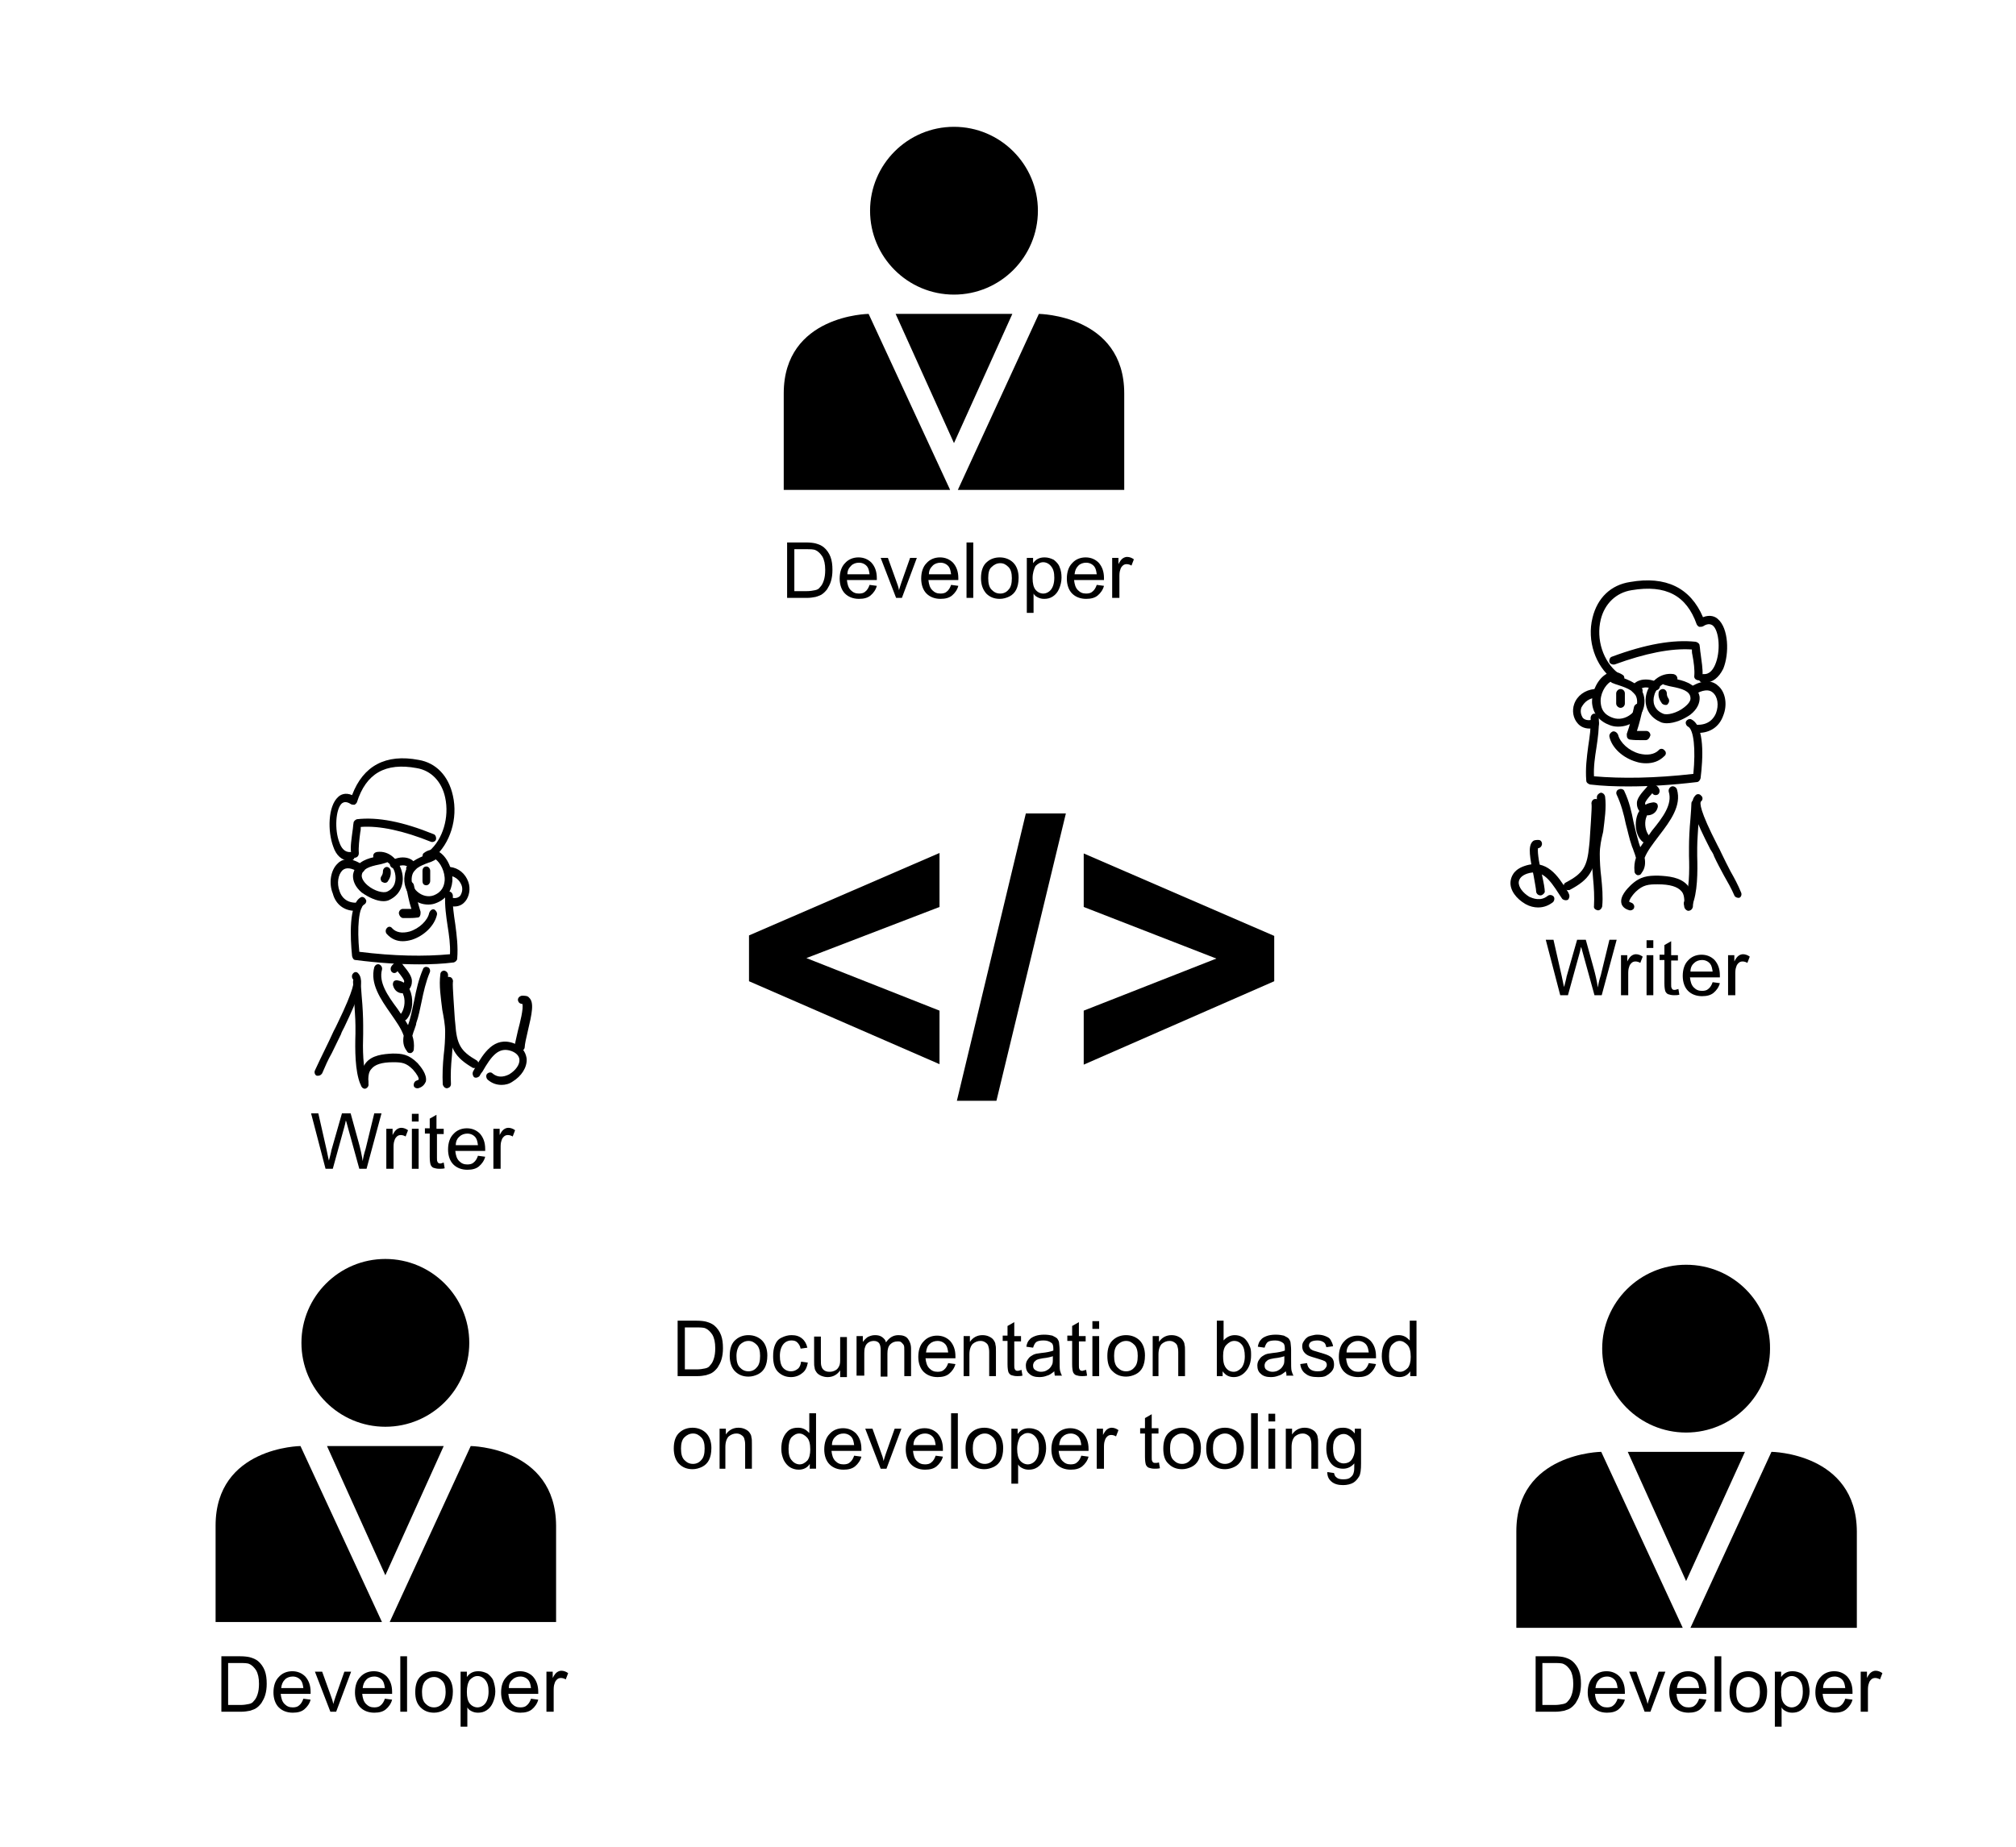 <?xml version="1.0" encoding="utf-8"?>
<!-- Generator: Adobe Illustrator 19.2.1, SVG Export Plug-In . SVG Version: 6.00 Build 0)  -->
<svg version="1.1" id="Layer_1" xmlns="http://www.w3.org/2000/svg" xmlns:xlink="http://www.w3.org/1999/xlink" x="0px" y="0px"
	 viewBox="0 0 418 383" style="enable-background:new 0 0 418 383;" xml:space="preserve">
<style type="text/css">
	.st0{fill:none;stroke:#000000;stroke-miterlimit:10;}
</style>
<path d="M197.8,26.3c-9.6,0-17.4,7.8-17.4,17.4c0,9.6,7.8,17.4,17.4,17.4c9.6,0,17.4-7.8,17.4-17.4
	C215.2,34.1,207.4,26.3,197.8,26.3z"/>
<path d="M197,101.5 M180.1,65.1c0,0-17.6,0.2-17.6,16.5s0,20,0,20s34.3,0,34.5,0L180.1,65.1z"/>
<path d="M215.4,65.1l-16.8,36.5h34.5c0,0,0-3.8,0-20C233.1,65.3,215.4,65.1,215.4,65.1z"/>
<polygon points="197.8,65.1 185.7,65.1 197.8,91.9 209.9,65.1 "/>
<path d="M349.6,262.3c-9.6,0-17.4,7.8-17.4,17.4c0,9.6,7.8,17.4,17.4,17.4c9.6,0,17.4-7.8,17.4-17.4
	C367.1,270.1,359.3,262.3,349.6,262.3z"/>
<path d="M348.8,337.5 M332,301.1c0,0-17.6,0.2-17.6,16.5c0,16.2,0,20,0,20s34.3,0,34.5,0L332,301.1z"/>
<path d="M367.3,301.1l-16.8,36.5h34.5c0,0,0-3.8,0-20C384.9,301.3,367.3,301.1,367.3,301.1z"/>
<polygon points="349.6,301.1 337.5,301.1 349.6,327.9 361.8,301.1 "/>
<path d="M79.9,261.1c-9.6,0-17.4,7.8-17.4,17.4c0,9.6,7.8,17.4,17.4,17.4c9.6,0,17.4-7.8,17.4-17.4
	C97.3,268.9,89.5,261.1,79.9,261.1z"/>
<path d="M79.1,336.4 M62.3,299.9c0,0-17.6,0.2-17.6,16.5c0,16.2,0,20,0,20s34.3,0,34.5,0L62.3,299.9z"/>
<path d="M97.6,299.9l-16.8,36.5h34.5c0,0,0-3.8,0-20C115.2,300.1,97.6,299.9,97.6,299.9z"/>
<polygon points="79.9,299.9 67.8,299.9 79.9,326.7 92,299.9 "/>
<polygon points="194.8,176.9 155.3,194 155.3,203.5 194.8,220.7 194.8,209.6 167.2,198.7 194.8,188.1 "/>
<polygon points="221,168.7 212.7,168.7 198.4,228.3 206.6,228.3 "/>
<polygon points="224.7,177 224.7,188.1 252.2,198.8 224.7,209.6 224.7,220.8 264.2,203.5 264.2,194.1 "/>
<path d="M333.9,141.4c-1.1,0.7-2.2,2.6-2,4.4c0.1,1.1,0.5,2.4,2.6,3.1c1.2,0.4,2.6,0.1,3.7-0.8c1-0.8,1.4-1.9,1.2-3.1
	c-0.3-1.6-1.7-2.2-3.8-2.9c-0.4-0.1-0.9-0.3-1.4-0.5C334,141.4,333.9,141.4,333.9,141.4z M335.5,150.7c-0.6,0-1.2-0.1-1.7-0.3
	c-2.2-0.8-3.5-2.4-3.7-4.6c-0.1-2.4,1.2-5.1,3.1-6.1c1.1-0.6,2.3-0.4,3.3,0.3c0.2,0.1,0.3,0.4,0.3,0.7c1.8,0.7,3.7,1.6,4.1,3.9
	c0.3,1.8-0.3,3.5-1.8,4.8C338.1,150.3,336.8,150.7,335.5,150.7z"/>
<path d="M344.8,141.9c-0.9,0.5-1.6,1.4-1.8,2.3c-0.4,1.3-0.1,3,1.8,3.8c0.8,0.4,2.9-0.1,4.4-1.3c0.9-0.7,1.4-1.4,1.3-2
	c-0.1-1.4-1.8-1.9-3.9-2.3c-0.6-0.1-1.2-0.3-1.6-0.4C345,142,344.9,141.9,344.8,141.9z M345.6,150c-0.5,0-1.1-0.1-1.4-0.3
	c-2.7-1.2-3.4-3.8-2.8-5.9c0.6-2.2,2.7-4.4,5.6-4c0.4,0.1,0.8,0.4,0.8,1c0,0.1,0,0.1,0,0.1c1.9,0.4,4.2,1.3,4.6,3.6
	c0.1,1.3-0.5,2.6-1.9,3.7C349.1,149.2,347.2,150,345.6,150z"/>
<path d="M339.6,144.2c-0.2,0-0.4-0.1-0.6-0.2l-0.5-0.5c-0.3-0.3-0.3-0.7-0.1-1.1c0.4-0.8,1.1-1.2,2-1.4c1.1-0.2,2.4,0,3.4,0.6
	c0.4,0.3,0.5,0.8,0.2,1.2c-0.3,0.4-0.8,0.5-1.2,0.2c-0.6-0.4-1.4-0.5-2-0.4c-0.1,0.1-0.3,0.1-0.4,0.1c0.3,0.4,0.2,0.8-0.1,1.1
	C340.1,144.1,339.9,144.2,339.6,144.2z"/>
<path d="M345.3,146.2c-0.2,0-0.5-0.1-0.7-0.3c-0.5-0.7-0.8-1.4-0.7-2.2c0-0.4,0.4-0.8,0.9-0.8c0.4,0,0.8,0.4,0.8,0.9
	c0,0.4,0.1,0.7,0.3,1c0.3,0.4,0.2,0.9-0.1,1.2C345.7,146.2,345.6,146.2,345.3,146.2z"/>
<path d="M336,146.8c-0.4,0-0.9-0.4-0.9-0.9v-2.1c0-0.4,0.4-0.9,0.9-0.9c0.5,0,0.9,0.4,0.9,0.9v2.1
	C336.9,146.4,336.5,146.8,336,146.8z"/>
<path d="M341.2,153.5L341.2,153.5c-0.3,0-0.6,0-0.9,0c-0.8,0-1.5,0-2.2-0.1c-0.3,0-0.5-0.1-0.7-0.4c-0.1-0.2-0.1-0.5-0.1-0.8
	c0.7-1.9,1.1-3.8,1.5-5.6c0.1-0.4,0.6-0.8,1.1-0.7c0.4,0.1,0.8,0.6,0.7,1.1c-0.3,1.4-0.7,3.1-1.2,4.6c0.3,0,0.7,0,1.1,0
	c0.3,0,0.6,0,0.9,0c0.4,0,0.8,0.4,0.8,0.9C342,153.1,341.7,153.5,341.2,153.5z"/>
<path d="M341.3,158.3c-0.7,0-1.4-0.1-2-0.3c-2.8-0.8-5.1-2.9-5.6-5.2c-0.1-0.4,0.2-0.9,0.7-1.1c0.4-0.1,0.9,0.2,1.1,0.7
	c0.4,1.6,2.2,3.3,4.4,3.9c1.6,0.4,3.1,0.2,4-0.7c0.3-0.4,0.9-0.4,1.2,0c0.4,0.3,0.4,0.9,0,1.2C344,157.9,342.7,158.3,341.3,158.3z"
	/>
<path d="M337.6,163.1c-2.8,0-5.4-0.1-7.9-0.4c-0.4-0.1-0.8-0.4-0.8-0.8c-0.2-2.5,0.1-4.8,0.4-7.1c0.3-2,0.6-3.9,0.5-5.9
	c0-0.4,0.3-0.9,0.8-0.9c0.4,0,0.9,0.3,0.9,0.8c0.1,2.2-0.2,4.3-0.5,6.3c-0.3,1.9-0.6,3.9-0.5,5.9c5.8,0.5,12.7,0.4,20.6-0.5
	c0.5-5.1,0.1-9.2-1.1-9.8c-0.4-0.2-0.6-0.8-0.4-1.1c0.2-0.4,0.8-0.6,1.1-0.4c2.8,1.4,2.4,8.2,1.9,12.2c-0.1,0.4-0.4,0.8-0.8,0.8
	C346.8,162.8,342,163.1,337.6,163.1z"/>
<path d="M352.1,152c-0.1,0-0.4,0-0.6,0c-0.4,0-0.8-0.4-0.8-0.9c0-0.4,0.4-0.8,0.9-0.8c2.7,0.2,3.8-1.4,4.2-2.4
	c0.6-1.6,0.4-3.4-0.7-4.3c-0.8-0.7-2.1-0.5-3.7,0.4c-0.4,0.2-0.9,0.1-1.2-0.3c-0.3-0.4-0.1-0.9,0.3-1.2c3-1.9,4.9-1.1,5.7-0.3
	c1.6,1.3,2,4,1.1,6.2C356.5,150.7,354.6,152,352.1,152z"/>
<path d="M329.6,151.1c-1.3,0-2.1-0.6-2.5-1.1c-0.9-1-1.2-2.6-0.7-4c0.6-1.7,2.2-2.9,4.2-3.1c0.4-0.1,0.9,0.3,1,0.8
	c0.1,0.4-0.3,0.9-0.8,1c-1.9,0.2-2.6,1.5-2.9,2c-0.3,0.8-0.1,1.6,0.3,2.2c0.6,0.6,1.5,0.5,2.2,0.3c0.4-0.1,1,0.1,1.1,0.6
	c0.1,0.4-0.1,1-0.6,1.1C330.5,151,330,151.1,329.6,151.1z"/>
<path d="M352.1,141.1L352.1,141.1c-0.5-0.1-0.9-0.4-0.8-1c0.1-1.1-0.1-2.8-0.4-4.3c-0.1-0.4-0.1-0.7-0.1-1.1
	c-4.3-0.3-9.7,0.8-16,3.1c-0.4,0.1-1-0.1-1.1-0.5c-0.1-0.4,0.1-1,0.5-1.1c7-2.6,12.7-3.6,17.4-3.1c0.4,0.1,0.8,0.4,0.8,0.8
	c0.1,0.5,0.1,1.1,0.2,1.6c0.2,1.6,0.5,3.3,0.4,4.6C352.9,140.8,352.5,141.1,352.1,141.1z"/>
<path d="M353.4,141.6c-0.1,0-0.3,0-0.4,0c-0.4-0.1-0.8-0.4-0.8-1c0.1-0.4,0.4-0.8,1-0.8c1.3,0.1,2-1,2.4-1.9
	c1.2-2.7,0.9-7.1-0.5-8.2c-0.2-0.1-0.8-0.6-2,0.2c-0.2,0.1-0.5,0.1-0.8,0.1c-0.2-0.1-0.4-0.3-0.5-0.5c-2.1-6-6.4-8.3-13.5-7.1
	c-3.2,0.5-5.6,2.8-6.4,6.1c-1,4.1,0.5,8.7,3.6,11.1c0.4,0.3,0.4,0.8,0.1,1.2c-0.3,0.4-0.8,0.4-1.2,0.1c-3.6-2.8-5.4-8-4.2-12.8
	c1-4.1,3.8-6.8,7.8-7.4c7.4-1.3,12.5,1.2,15.1,7.3c1.5-0.6,2.6-0.1,3.1,0.4c2.2,1.9,2.4,7.1,1.1,10.3
	C356.4,140.5,355.1,141.6,353.4,141.6z"/>
<path d="M338.1,188.8c-0.1,0-0.1,0-0.2,0c-1.2-0.3-1.6-1-1.7-1.4c-0.4-1.5,1.2-3.1,1.9-3.8c2-1.9,3.6-2,5.7-2c2.1,0.1,4.6,0.3,6.1,2
	c0.9,1.1,1.3,2.6,1.1,4.5c-0.1,0.4-0.4,0.8-1,0.8c-0.4-0.1-0.8-0.5-0.8-1c0.1-1.4,0-2.5-0.6-3.1c-0.8-0.9-2.3-1.4-4.9-1.4
	c-1.9,0-3,0.1-4.5,1.5c-1,1-1.4,1.8-1.4,2.1c0,0,0.1,0.1,0.4,0.2c0.4,0.1,0.8,0.6,0.6,1.1C338.8,188.5,338.4,188.8,338.1,188.8z"/>
<path d="M360.4,186.2c-0.3,0-0.7-0.2-0.8-0.5c-0.6-1.4-1.4-2.8-2.2-4.2c-0.7-1.3-1.4-2.6-2-3.9c-0.1-0.4-0.4-0.9-0.8-1.5
	c-3.1-6.1-4.6-9.6-3.1-11.1c0.3-0.4,0.9-0.4,1.2,0c0.4,0.3,0.4,0.9,0,1.2c-0.3,0.3-0.3,1.9,3.4,9.1c0.4,0.7,0.6,1.2,0.8,1.6
	c0.6,1.3,1.3,2.6,1.9,3.8c0.8,1.4,1.6,2.9,2.2,4.4c0.2,0.4,0,1-0.4,1.1C360.6,186.2,360.5,186.2,360.4,186.2z"/>
<path d="M350,188.3c-0.1,0-0.3,0-0.4-0.1c-0.4-0.2-0.6-0.8-0.4-1.2c1.1-2.2,1.1-6.4,1-9.5c0-0.7,0-1.2,0-1.8c0-1.6,0.1-3.8,0.3-5.9
	c0.1-1.4,0.2-2.6,0.2-3.2c0-0.4,0.4-0.8,0.9-0.8l0,0c0.4,0,0.8,0.4,0.8,0.9c0,0.7-0.1,1.9-0.2,3.4c-0.1,1.9-0.3,4.2-0.3,5.7
	c0,0.5,0,1.1,0,1.7c0.1,3.3,0.1,7.7-1.1,10.4C350.7,188.1,350.4,188.3,350,188.3z"/>
<path d="M339.7,181.5c-0.1,0-0.1,0-0.2,0c-0.3-0.1-0.6-0.4-0.6-0.8c-0.1-1,0-1.9,0.3-2.8c-0.1-0.4-0.3-1-0.5-1.5
	c-0.1-0.4-0.3-0.7-0.4-1.1c-0.5-1.4-0.8-3-1.2-4.4c-0.4-2-1-4.2-1.9-6.1c-0.2-0.4,0-1,0.5-1.1c0.4-0.2,1,0,1.1,0.4
	c1,2.1,1.5,4.3,1.9,6.4c0.3,1.4,0.7,2.9,1.1,4.3c0.1,0.3,0.2,0.6,0.3,0.9c0.7-1.1,1.6-2.2,2.4-3.4c2.3-2.8,4.3-5.5,3.5-8.1
	c-0.1-0.4,0.1-0.9,0.6-1.1c0.4-0.1,0.9,0.1,1.1,0.6c1,3.4-1.4,6.6-3.7,9.6c-1.2,1.6-2.4,3.1-3,4.6c0.2,1.1,0.1,2.2-0.6,3.1
	C340.2,181.4,340,181.5,339.7,181.5z"/>
<path d="M341.2,174.8c-0.2,0-0.4-0.1-0.6-0.2c-1.4-1.2-1.8-3.6-1.1-5.6c0.1-0.3,0.2-0.5,0.4-0.8c-0.3-0.4-0.5-0.9-0.5-1.5
	c-0.1-1,0.9-2.2,2-3.4l0.2-0.3c0.1-0.1,0.2-0.2,0.4-0.3c0.8-0.2,1.6,0.1,2,0.9c0.2,0.4,0.1,1-0.3,1.2c-0.4,0.2-0.9,0.1-1.1-0.3
	c-1,1.1-1.5,1.8-1.5,2.1c0,0.1,0,0.2,0.1,0.3c0.4-0.3,1-0.4,1.6-0.5c0.3,0,0.6,0.1,0.8,0.3c0.1,0.2,0.2,0.5,0.1,0.8
	c-0.3,1.1-1.2,1.6-2.2,1.6c-0.1,0.1-0.1,0.4-0.2,0.5c-0.4,1.3-0.1,2.9,0.7,3.8c0.4,0.3,0.4,0.9,0.1,1.2
	C341.7,174.7,341.4,174.8,341.2,174.8z"/>
<path d="M331.3,188.8L331.3,188.8c-0.5-0.1-0.9-0.4-0.8-0.9c0.1-1.9,0-3.8-0.2-5.8c-0.1-1.6-0.3-3.4-0.3-5c0-1.6,0.3-3.3,0.6-4.9
	c0.3-1.9,0.6-3.8,0.6-5.6c-0.1-0.1-0.1-0.3-0.1-0.4v-0.9c0-0.4,0.4-0.8,0.8-0.9c0.4,0,0.8,0.3,0.9,0.8c0.3,2.3-0.1,4.8-0.4,7.3
	c-0.4,1.6-0.7,3.1-0.7,4.6c0,1.6,0.1,3.2,0.3,4.8c0.2,2,0.4,4.1,0.2,6.1C332.1,188.4,331.8,188.8,331.3,188.8z"/>
<path d="M325.1,184.6c-0.3,0-0.6-0.1-0.8-0.4c-0.2-0.4-0.1-1,0.4-1.2c3.6-1.9,4.4-3.3,4.8-7.6l0.1-1c0.1-1.9,0.5-6.8,0.4-7.6
	c-0.1-0.4,0.1-0.8,0.4-1c0.4-0.2,1-0.1,1.2,0.4c0.1,0.3,0.2,0.5-0.3,8.4l-0.2,1c-0.4,4.9-1.5,6.8-5.7,9
	C325.4,184.6,325.2,184.6,325.1,184.6z"/>
<path d="M318.9,188.2c-0.8,0-1.7-0.2-2.6-0.7c-1.9-1.1-3.3-2.9-3.1-4.7c0.1-0.8,0.5-2.4,2.9-3.2c4.6-1.6,7,2.2,8.7,4.9
	c0.2,0.3,0.4,0.6,0.5,0.9c0.2,0.4,0.1,0.9-0.2,1.2c-0.4,0.2-0.9,0.1-1.2-0.2c-0.2-0.3-0.4-0.6-0.6-0.9c-2.1-3.3-3.7-5.3-6.7-4.3
	c-1.1,0.4-1.6,1-1.7,1.7c-0.1,1.1,0.9,2.3,2.2,3.1c0.7,0.3,2.3,1,3.8-0.2c0.4-0.3,0.9-0.2,1.2,0.1s0.2,0.9-0.1,1.2
	C321.1,187.8,320.1,188.2,318.9,188.2z"/>
<path d="M318.9,174.9l-0.1,0.8L318.9,174.9z M319.4,185.7L319.4,185.7c-0.5,0-0.9-0.4-0.9-0.9c0-0.4-0.3-1.9-0.5-3.1
	c-0.8-3.8-1.2-6.1-0.3-7.1c0.3-0.4,0.8-0.4,1.3-0.4s0.8,0.5,0.7,1c-0.1,0.4-0.4,0.7-0.8,0.7c-0.2,0.9,0.4,4,0.8,5.5
	c0.4,1.8,0.6,2.9,0.6,3.6C320.2,185.3,319.8,185.7,319.4,185.7z"/>
<path d="M90.3,178.2c1,0.7,2,2.6,1.9,4.4c-0.1,1.1-0.5,2.4-2.3,3.1c-1.1,0.4-2.4,0.1-3.4-0.8c-0.9-0.8-1.3-1.9-1.1-3.1
	c0.3-1.6,1.6-2.2,3.5-2.9c0.4-0.1,0.8-0.3,1.2-0.5C90.2,178.3,90.3,178.3,90.3,178.2z M88.8,187.6c0.6,0,1.1-0.1,1.6-0.3
	c2.1-0.8,3.2-2.4,3.4-4.6c0.1-2.4-1.1-5.1-2.9-6.1c-1-0.6-2.1-0.4-3,0.3c-0.2,0.1-0.3,0.4-0.3,0.7c-1.6,0.7-3.4,1.6-3.7,3.9
	c-0.3,1.8,0.3,3.5,1.6,4.8C86.4,187.2,87.6,187.6,88.8,187.6z"/>
<path d="M80.3,178.8c0.8,0.5,1.4,1.4,1.6,2.3c0.3,1.3,0.1,3-1.6,3.8c-0.8,0.4-2.7-0.1-4.1-1.3c-0.8-0.7-1.2-1.4-1.2-2
	c0.1-1.4,1.6-1.9,3.6-2.3c0.6-0.1,1.1-0.3,1.5-0.4C80.2,178.9,80.2,178.8,80.3,178.8z M79.5,186.9c0.5,0,1-0.1,1.3-0.3
	c2.5-1.2,3.1-3.8,2.5-5.9c-0.6-2.2-2.5-4.4-5.2-4c-0.4,0.1-0.8,0.4-0.7,1c0,0.1,0,0.1,0,0.1c-1.8,0.4-3.8,1.3-4.2,3.6
	c-0.1,1.3,0.5,2.6,1.8,3.7C76.4,186.1,78.1,186.9,79.5,186.9z"/>
<path d="M85,181.1c0.2,0,0.4-0.1,0.6-0.2l0.5-0.5c0.3-0.3,0.3-0.7,0.1-1.1c-0.4-0.8-1-1.2-1.9-1.4c-1-0.2-2.2,0-3.1,0.6
	c-0.3,0.3-0.5,0.8-0.2,1.2c0.3,0.4,0.8,0.5,1.1,0.2c0.6-0.4,1.3-0.5,1.9-0.4c0.1,0.1,0.3,0.1,0.4,0.1c-0.3,0.4-0.2,0.8,0.1,1.1
	C84.6,180.9,84.8,181.1,85,181.1z"/>
<path d="M79.8,183.1c0.2,0,0.5-0.1,0.6-0.3c0.5-0.7,0.7-1.4,0.6-2.2c0-0.4-0.4-0.8-0.8-0.8c-0.4,0-0.8,0.4-0.8,0.9
	c0,0.4-0.1,0.7-0.3,1c-0.3,0.4-0.2,0.9,0.1,1.2C79.5,183,79.6,183.1,79.8,183.1z"/>
<path d="M88.4,183.6c0.4,0,0.8-0.4,0.8-0.9v-2.1c0-0.4-0.3-0.9-0.8-0.9c-0.5,0-0.8,0.4-0.8,0.9v2.1
	C87.6,183.3,87.9,183.6,88.4,183.6z"/>
<path d="M83.6,190.4L83.6,190.4c0.3,0,0.6,0,0.8,0c0.7,0,1.4,0,2.1-0.1c0.3,0,0.5-0.1,0.6-0.4c0.1-0.2,0.1-0.5,0.1-0.8
	c-0.6-1.9-1-3.8-1.4-5.6c-0.1-0.4-0.6-0.8-1-0.7c-0.4,0.1-0.7,0.6-0.6,1.1c0.3,1.4,0.6,3.1,1.1,4.6c-0.3,0-0.6,0-1,0
	c-0.3,0-0.6,0-0.8,0c-0.4,0-0.8,0.4-0.8,0.9C82.8,190,83.2,190.4,83.6,190.4z"/>
<path d="M83.5,195.2c0.6,0,1.2-0.1,1.9-0.3c2.5-0.8,4.7-2.9,5.2-5.2c0.1-0.4-0.2-0.9-0.6-1.1c-0.4-0.1-0.8,0.2-1,0.7
	c-0.3,1.6-2.1,3.3-4.1,3.9c-1.5,0.4-2.8,0.2-3.6-0.7c-0.3-0.4-0.8-0.4-1.1,0c-0.3,0.3-0.3,0.9,0,1.2
	C81.1,194.7,82.2,195.2,83.5,195.2z"/>
<path d="M86.9,200c2.5,0,4.9-0.1,7.2-0.4c0.3-0.1,0.7-0.4,0.7-0.8c0.2-2.5-0.1-4.8-0.4-7.1c-0.3-2-0.6-3.9-0.5-5.9
	c0-0.4-0.3-0.9-0.8-0.9c-0.4,0-0.8,0.3-0.8,0.8c-0.1,2.2,0.2,4.3,0.5,6.3c0.3,1.9,0.6,3.9,0.5,5.9c-5.3,0.5-11.6,0.4-18.8-0.5
	c-0.5-5.1-0.1-9.2,1-9.8c0.4-0.2,0.6-0.8,0.3-1.1c-0.2-0.4-0.7-0.6-1-0.4c-2.5,1.4-2.2,8.2-1.8,12.2c0.1,0.4,0.3,0.8,0.7,0.8
	C78.4,199.7,82.9,200,86.9,200z"/>
<path d="M73.6,188.9c0.1,0,0.3,0,0.6,0c0.4,0,0.8-0.4,0.8-0.9c0-0.4-0.4-0.8-0.8-0.8c-2.5,0.2-3.5-1.4-3.8-2.4
	c-0.6-1.6-0.3-3.4,0.6-4.3c0.8-0.7,1.9-0.5,3.4,0.4c0.3,0.2,0.8,0.1,1.1-0.3c0.3-0.4,0.1-0.9-0.3-1.2c-2.7-1.9-4.5-1.1-5.2-0.3
	c-1.4,1.3-1.9,4-1,6.2C69.6,187.6,71.4,188.9,73.6,188.9z"/>
<path d="M94.2,188c1.2,0,1.9-0.6,2.3-1.1c0.8-1,1.1-2.6,0.6-4c-0.6-1.7-2-2.9-3.8-3.1c-0.4-0.1-0.8,0.3-0.9,0.8
	c-0.1,0.4,0.3,0.9,0.7,1c1.8,0.2,2.4,1.5,2.6,2c0.3,0.8,0.1,1.6-0.3,2.2c-0.6,0.6-1.4,0.5-2,0.3c-0.4-0.1-0.9,0.1-1,0.6
	c-0.1,0.4,0.1,1,0.6,1.1C93.4,187.9,93.8,188,94.2,188z"/>
<path d="M73.6,177.9L73.6,177.9c0.5-0.1,0.8-0.4,0.8-1c-0.1-1.1,0.1-2.8,0.3-4.3c0.1-0.4,0.1-0.7,0.1-1.1c3.9-0.3,8.9,0.8,14.6,3.1
	c0.4,0.1,0.9-0.1,1-0.5c0.1-0.4-0.1-1-0.5-1.1c-6.4-2.6-11.6-3.6-15.9-3.1c-0.3,0.1-0.7,0.4-0.7,0.8c-0.1,0.5-0.1,1.1-0.2,1.6
	c-0.2,1.6-0.5,3.3-0.3,4.6C72.9,177.6,73.2,177.9,73.6,177.9z"/>
<path d="M72.4,178.5c0.1,0,0.3,0,0.4,0c0.4-0.1,0.8-0.4,0.7-1c-0.1-0.4-0.4-0.8-0.9-0.8c-1.2,0.1-1.9-1-2.2-1.9
	c-1.1-2.7-0.8-7.1,0.5-8.2c0.2-0.1,0.7-0.6,1.9,0.2c0.2,0.1,0.5,0.1,0.7,0.1c0.2-0.1,0.4-0.3,0.5-0.5c1.9-6,5.9-8.3,12.4-7.1
	c3,0.5,5.2,2.8,5.9,6.1c0.9,4.1-0.5,8.7-3.3,11.1c-0.3,0.3-0.4,0.8-0.1,1.2c0.3,0.4,0.8,0.4,1.1,0.1c3.3-2.8,5-8,3.9-12.8
	c-0.9-4.1-3.5-6.8-7.1-7.4c-6.8-1.3-11.5,1.2-13.8,7.3c-1.4-0.6-2.4-0.1-2.9,0.4c-2.1,1.9-2.2,7.1-1,10.3
	C69.7,177.4,70.9,178.5,72.4,178.5z"/>
<path d="M86.5,225.7c0.1,0,0.1,0,0.2,0c1.1-0.3,1.4-1,1.6-1.4c0.3-1.5-1.1-3.1-1.7-3.8c-1.9-1.9-3.3-2-5.2-2c-1.9,0.1-4.3,0.3-5.6,2
	c-0.8,1.1-1.2,2.6-1,4.5c0.1,0.4,0.4,0.8,0.9,0.8c0.4-0.1,0.8-0.5,0.7-1c-0.1-1.4,0-2.5,0.6-3.1c0.7-0.9,2.1-1.4,4.5-1.4
	c1.8,0,2.7,0.1,4.1,1.5c0.9,1,1.3,1.8,1.2,2.1c0,0-0.1,0.1-0.4,0.2c-0.4,0.1-0.7,0.6-0.6,1.1C85.8,225.4,86.1,225.7,86.5,225.7z"/>
<path d="M66,223.1c0.3,0,0.6-0.2,0.8-0.5c0.6-1.4,1.2-2.8,2-4.2c0.6-1.3,1.3-2.6,1.9-3.9c0.1-0.4,0.4-0.9,0.7-1.5
	c2.9-6.1,4.3-9.6,2.9-11.1c-0.3-0.4-0.8-0.4-1.1,0c-0.3,0.3-0.3,0.9,0,1.2c0.3,0.3,0.3,1.9-3.2,9.1c-0.3,0.7-0.6,1.2-0.8,1.6
	c-0.6,1.3-1.2,2.6-1.8,3.8c-0.7,1.4-1.4,2.9-2.1,4.4c-0.2,0.4,0,1,0.4,1.1C65.8,223.1,65.9,223.1,66,223.1z"/>
<path d="M75.6,225.2c0.1,0,0.3,0,0.3-0.1c0.4-0.2,0.6-0.8,0.3-1.2c-1-2.2-1-6.4-0.9-9.5c0-0.7,0-1.2,0-1.8c0-1.6-0.1-3.8-0.3-5.9
	c-0.1-1.4-0.2-2.6-0.2-3.2c0-0.4-0.3-0.8-0.8-0.8l0,0c-0.4,0-0.8,0.4-0.8,0.9c0,0.7,0.1,1.9,0.2,3.4c0.1,1.9,0.3,4.2,0.3,5.7
	c0,0.5,0,1.1,0,1.7c-0.1,3.3-0.1,7.7,1,10.4C74.9,225,75.2,225.2,75.6,225.2z"/>
<path d="M85,218.4c0.1,0,0.1,0,0.2,0c0.3-0.1,0.6-0.4,0.6-0.8c0.1-1,0-1.9-0.3-2.8c0.1-0.4,0.3-1,0.5-1.5c0.1-0.4,0.3-0.7,0.3-1.1
	c0.5-1.4,0.8-3,1.1-4.4c0.4-2,0.9-4.2,1.7-6.1c0.2-0.4,0-1-0.4-1.1c-0.4-0.2-0.9,0-1,0.4c-0.9,2.1-1.4,4.3-1.8,6.4
	c-0.3,1.4-0.6,2.9-1,4.3c-0.1,0.3-0.2,0.6-0.3,0.9c-0.6-1.1-1.4-2.2-2.2-3.4c-2.1-2.8-3.9-5.5-3.2-8.1c0.1-0.4-0.1-0.9-0.6-1.1
	c-0.4-0.1-0.8,0.1-1,0.6c-0.9,3.4,1.3,6.6,3.4,9.6c1.1,1.6,2.2,3.1,2.7,4.6c-0.2,1.1-0.1,2.2,0.6,3.1
	C84.5,218.3,84.7,218.4,85,218.4z"/>
<path d="M83.6,211.7c0.2,0,0.4-0.1,0.6-0.2c1.2-1.2,1.6-3.6,1-5.6c-0.1-0.3-0.2-0.5-0.3-0.8c0.3-0.4,0.5-0.9,0.5-1.5
	c0.1-1-0.8-2.2-1.8-3.4l-0.2-0.3c-0.1-0.1-0.2-0.2-0.4-0.3c-0.8-0.2-1.4,0.1-1.9,0.9c-0.2,0.4-0.1,1,0.3,1.2c0.3,0.2,0.8,0.1,1-0.3
	c0.9,1.1,1.4,1.8,1.4,2.1c0,0.1,0,0.2-0.1,0.3c-0.4-0.3-0.9-0.4-1.4-0.5c-0.3,0-0.6,0.1-0.7,0.3c-0.1,0.2-0.2,0.5-0.1,0.8
	c0.3,1.1,1.1,1.6,2,1.6c0.1,0.1,0.1,0.4,0.2,0.5c0.4,1.3,0.1,2.9-0.6,3.8c-0.3,0.3-0.3,0.9-0.1,1.2
	C83.2,211.6,83.4,211.7,83.6,211.7z"/>
<path d="M92.7,225.7L92.7,225.7c0.5-0.1,0.8-0.4,0.8-0.9c-0.1-1.9,0-3.8,0.2-5.8c0.1-1.6,0.3-3.4,0.3-5c0-1.6-0.3-3.3-0.6-4.9
	c-0.3-1.9-0.6-3.8-0.6-5.6c0.1-0.1,0.1-0.3,0.1-0.4v-0.9c0-0.4-0.3-0.8-0.8-0.9c-0.4,0-0.8,0.3-0.8,0.8c-0.3,2.3,0.1,4.8,0.4,7.3
	c0.3,1.6,0.6,3.1,0.6,4.6c0,1.6-0.1,3.2-0.3,4.8c-0.2,2-0.3,4.1-0.2,6.1C91.9,225.3,92.2,225.7,92.7,225.7z"/>
<path d="M98.4,221.5c0.3,0,0.6-0.1,0.7-0.4c0.2-0.4,0.1-1-0.3-1.2c-3.3-1.9-4.1-3.3-4.4-7.6l-0.1-1c-0.1-1.9-0.5-6.8-0.4-7.6
	c0.1-0.4-0.1-0.8-0.4-1c-0.4-0.2-0.9-0.1-1.1,0.4c-0.1,0.3-0.2,0.5,0.3,8.4l0.2,1c0.3,4.9,1.4,6.8,5.2,9
	C98.1,221.5,98.2,221.5,98.4,221.5z"/>
<path d="M104,225c0.8,0,1.6-0.2,2.3-0.7c1.8-1.1,3-2.9,2.9-4.7c-0.1-0.8-0.5-2.4-2.6-3.2c-4.2-1.6-6.4,2.2-8,4.9
	c-0.2,0.3-0.3,0.6-0.5,0.9c-0.2,0.4-0.1,0.9,0.2,1.2c0.3,0.2,0.8,0.1,1.1-0.2c0.2-0.3,0.3-0.6,0.6-0.9c1.9-3.3,3.4-5.3,6.1-4.3
	c1,0.4,1.5,1,1.6,1.7c0.1,1.1-0.8,2.3-2.1,3.1c-0.6,0.3-2.1,1-3.5-0.2c-0.3-0.3-0.8-0.2-1.1,0.1s-0.2,0.9,0.1,1.2
	C102,224.7,103,225,104,225z"/>
<path d="M108.4,207.2l0.2,0.8L108.4,207.2z M107.8,218L107.8,218c0.6,0,1-0.4,1-0.9c0-0.4,0.3-1.9,0.6-3.1c0.9-3.8,1.4-6.1,0.3-7.1
	c-0.3-0.4-0.9-0.4-1.5-0.4c-0.5,0.1-0.9,0.5-0.8,1c0.1,0.4,0.4,0.7,0.9,0.7c0.3,0.9-0.5,4-0.9,5.5c-0.4,1.8-0.7,2.9-0.7,3.6
	C106.8,217.6,107.3,218,107.8,218z"/>
<g>
	<path d="M163.2,124v-11.5h3.9c0.9,0,1.6,0.1,2,0.2c0.7,0.2,1.2,0.4,1.7,0.8c0.6,0.5,1.1,1.2,1.4,2c0.3,0.8,0.4,1.7,0.4,2.7
		c0,0.9-0.1,1.6-0.3,2.3s-0.5,1.2-0.8,1.7c-0.3,0.4-0.7,0.8-1,1c-0.4,0.3-0.8,0.4-1.4,0.6c-0.5,0.1-1.1,0.2-1.8,0.2H163.2z
		 M164.8,122.6h2.4c0.8,0,1.3-0.1,1.8-0.2s0.8-0.3,1-0.6c0.4-0.4,0.6-0.8,0.8-1.4c0.2-0.6,0.3-1.3,0.3-2.2c0-1.2-0.2-2.1-0.6-2.8
		c-0.4-0.6-0.9-1.1-1.4-1.3c-0.4-0.2-1.1-0.2-2-0.2h-2.4V122.6z"/>
	<path d="M180.3,121.3l1.5,0.2c-0.2,0.8-0.7,1.5-1.3,2c-0.6,0.5-1.4,0.7-2.4,0.7c-1.2,0-2.2-0.4-2.9-1.1c-0.7-0.7-1.1-1.8-1.1-3.1
		c0-1.4,0.4-2.5,1.1-3.2c0.7-0.8,1.7-1.2,2.8-1.2c1.1,0,2,0.4,2.7,1.1c0.7,0.8,1.1,1.8,1.1,3.2c0,0.1,0,0.2,0,0.4h-6.2
		c0.1,0.9,0.3,1.6,0.8,2.1c0.5,0.5,1,0.7,1.7,0.7c0.5,0,1-0.1,1.3-0.4C179.8,122.4,180.1,121.9,180.3,121.3z M175.7,119.1h4.6
		c-0.1-0.7-0.2-1.2-0.5-1.6c-0.4-0.5-1-0.8-1.7-0.8c-0.6,0-1.2,0.2-1.6,0.6C176,117.8,175.7,118.3,175.7,119.1z"/>
	<path d="M185.8,124l-3.2-8.3h1.5l1.8,5c0.2,0.5,0.4,1.1,0.5,1.7c0.1-0.4,0.3-1,0.5-1.6l1.8-5.1h1.4l-3.1,8.3H185.8z"/>
	<path d="M197.2,121.3l1.5,0.2c-0.2,0.8-0.7,1.5-1.3,2c-0.6,0.5-1.4,0.7-2.4,0.7c-1.2,0-2.2-0.4-2.9-1.1c-0.7-0.7-1.1-1.8-1.1-3.1
		c0-1.4,0.4-2.5,1.1-3.2c0.7-0.8,1.7-1.2,2.8-1.2c1.1,0,2,0.4,2.7,1.1c0.7,0.8,1.1,1.8,1.1,3.2c0,0.1,0,0.2,0,0.4h-6.2
		c0.1,0.9,0.3,1.6,0.8,2.1c0.5,0.5,1,0.7,1.7,0.7c0.5,0,1-0.1,1.3-0.4C196.7,122.4,197,121.9,197.2,121.3z M192.6,119.1h4.6
		c-0.1-0.7-0.2-1.2-0.5-1.6c-0.4-0.5-1-0.8-1.7-0.8c-0.6,0-1.2,0.2-1.6,0.6C192.9,117.8,192.6,118.3,192.6,119.1z"/>
	<path d="M200.4,124v-11.5h1.4V124H200.4z"/>
	<path d="M203.4,119.9c0-1.5,0.4-2.7,1.3-3.4c0.7-0.6,1.6-0.9,2.6-0.9c1.1,0,2.1,0.4,2.8,1.1c0.7,0.7,1.1,1.8,1.1,3.1
		c0,1.1-0.2,1.9-0.5,2.5c-0.3,0.6-0.8,1.1-1.4,1.4c-0.6,0.3-1.3,0.5-2,0.5c-1.2,0-2.1-0.4-2.8-1.1
		C203.8,122.3,203.4,121.3,203.4,119.9z M204.9,119.9c0,1.1,0.2,1.9,0.7,2.4c0.5,0.5,1,0.8,1.8,0.8c0.7,0,1.3-0.3,1.7-0.8
		c0.5-0.5,0.7-1.3,0.7-2.4c0-1-0.2-1.8-0.7-2.3c-0.5-0.5-1-0.8-1.7-0.8c-0.7,0-1.3,0.3-1.8,0.8C205.1,118,204.9,118.8,204.9,119.9z"
		/>
	<path d="M212.9,127.2v-11.5h1.3v1.1c0.3-0.4,0.6-0.7,1-0.9c0.4-0.2,0.8-0.3,1.4-0.3c0.7,0,1.3,0.2,1.9,0.5c0.5,0.4,1,0.9,1.2,1.5
		c0.3,0.7,0.4,1.4,0.4,2.2c0,0.8-0.2,1.6-0.5,2.3s-0.7,1.2-1.3,1.6c-0.6,0.4-1.2,0.5-1.8,0.5c-0.5,0-0.9-0.1-1.3-0.3
		c-0.4-0.2-0.7-0.4-0.9-0.8v4H212.9z M214.1,119.9c0,1.1,0.2,1.9,0.6,2.4c0.4,0.5,1,0.8,1.6,0.8c0.6,0,1.2-0.3,1.6-0.8
		c0.4-0.5,0.7-1.3,0.7-2.5c0-1.1-0.2-1.8-0.7-2.4c-0.4-0.5-1-0.8-1.6-0.8c-0.6,0-1.1,0.3-1.6,0.8C214.4,118,214.1,118.8,214.1,119.9
		z"/>
	<path d="M227.4,121.3l1.5,0.2c-0.2,0.8-0.7,1.5-1.3,2c-0.6,0.5-1.4,0.7-2.4,0.7c-1.2,0-2.2-0.4-2.9-1.1c-0.7-0.7-1.1-1.8-1.1-3.1
		c0-1.4,0.4-2.5,1.1-3.2c0.7-0.8,1.7-1.2,2.8-1.2c1.1,0,2,0.4,2.7,1.1c0.7,0.8,1.1,1.8,1.1,3.2c0,0.1,0,0.2,0,0.4h-6.2
		c0.1,0.9,0.3,1.6,0.8,2.1c0.5,0.5,1,0.7,1.7,0.7c0.5,0,1-0.1,1.3-0.4C226.9,122.4,227.2,121.9,227.4,121.3z M222.8,119.1h4.6
		c-0.1-0.7-0.2-1.2-0.5-1.6c-0.4-0.5-1-0.8-1.7-0.8c-0.6,0-1.2,0.2-1.6,0.6C223.1,117.8,222.9,118.3,222.8,119.1z"/>
	<path d="M230.6,124v-8.3h1.3v1.3c0.3-0.6,0.6-1,0.9-1.2s0.6-0.3,0.9-0.3c0.5,0,1,0.2,1.4,0.5l-0.5,1.3c-0.3-0.2-0.7-0.3-1-0.3
		c-0.3,0-0.6,0.1-0.8,0.3c-0.2,0.2-0.4,0.4-0.5,0.8c-0.2,0.5-0.2,1-0.2,1.6v4.3H230.6z"/>
</g>
<g>
	<path d="M318.4,355v-11.5h3.9c0.9,0,1.6,0.1,2,0.2c0.7,0.2,1.2,0.4,1.7,0.8c0.6,0.5,1.1,1.2,1.4,2c0.3,0.8,0.4,1.7,0.4,2.7
		c0,0.9-0.1,1.6-0.3,2.3s-0.5,1.2-0.8,1.7c-0.3,0.4-0.7,0.8-1,1c-0.4,0.3-0.8,0.4-1.4,0.6c-0.5,0.1-1.1,0.2-1.8,0.2H318.4z
		 M319.9,353.6h2.4c0.8,0,1.3-0.1,1.8-0.2s0.8-0.3,1-0.6c0.4-0.4,0.6-0.8,0.8-1.4c0.2-0.6,0.3-1.3,0.3-2.2c0-1.2-0.2-2.1-0.6-2.8
		c-0.4-0.6-0.9-1.1-1.4-1.3c-0.4-0.2-1.1-0.2-2-0.2h-2.4V353.6z"/>
	<path d="M335.4,352.3l1.5,0.2c-0.2,0.8-0.7,1.5-1.3,2s-1.4,0.7-2.4,0.7c-1.2,0-2.2-0.4-2.9-1.1c-0.7-0.7-1.1-1.8-1.1-3.1
		c0-1.4,0.4-2.5,1.1-3.2c0.7-0.8,1.7-1.2,2.8-1.2c1.1,0,2,0.4,2.7,1.1c0.7,0.8,1.1,1.8,1.1,3.2c0,0.1,0,0.2,0,0.4h-6.2
		c0.1,0.9,0.3,1.6,0.8,2.1s1,0.7,1.7,0.7c0.5,0,1-0.1,1.3-0.4C334.9,353.4,335.2,352.9,335.4,352.3z M330.8,350.1h4.6
		c-0.1-0.7-0.2-1.2-0.5-1.6c-0.4-0.5-1-0.8-1.7-0.8c-0.6,0-1.2,0.2-1.6,0.6C331.1,348.8,330.9,349.3,330.8,350.1z"/>
	<path d="M341,355l-3.2-8.3h1.5l1.8,5c0.2,0.5,0.4,1.1,0.5,1.7c0.1-0.4,0.3-1,0.5-1.6l1.8-5.1h1.4l-3.1,8.3H341z"/>
	<path d="M352.3,352.3l1.5,0.2c-0.2,0.8-0.7,1.5-1.3,2s-1.4,0.7-2.4,0.7c-1.2,0-2.2-0.4-2.9-1.1c-0.7-0.7-1.1-1.8-1.1-3.1
		c0-1.4,0.4-2.5,1.1-3.2c0.7-0.8,1.7-1.2,2.8-1.2c1.1,0,2,0.4,2.7,1.1c0.7,0.8,1.1,1.8,1.1,3.2c0,0.1,0,0.2,0,0.4h-6.2
		c0.1,0.9,0.3,1.6,0.8,2.1s1,0.7,1.7,0.7c0.5,0,1-0.1,1.3-0.4C351.8,353.4,352.1,352.9,352.3,352.3z M347.7,350.1h4.6
		c-0.1-0.7-0.2-1.2-0.5-1.6c-0.4-0.5-1-0.8-1.7-0.8c-0.6,0-1.2,0.2-1.6,0.6C348,348.8,347.8,349.3,347.7,350.1z"/>
	<path d="M355.5,355v-11.5h1.4V355H355.5z"/>
	<path d="M358.6,350.9c0-1.5,0.4-2.7,1.3-3.4c0.7-0.6,1.6-0.9,2.6-0.9c1.1,0,2.1,0.4,2.8,1.1c0.7,0.7,1.1,1.8,1.1,3.1
		c0,1.1-0.2,1.9-0.5,2.5c-0.3,0.6-0.8,1.1-1.4,1.4s-1.3,0.5-2,0.5c-1.2,0-2.1-0.4-2.8-1.1C358.9,353.3,358.6,352.3,358.6,350.9z
		 M360,350.9c0,1.1,0.2,1.9,0.7,2.4c0.5,0.5,1,0.8,1.8,0.8c0.7,0,1.3-0.3,1.7-0.8s0.7-1.3,0.7-2.4c0-1-0.2-1.8-0.7-2.3
		c-0.5-0.5-1-0.8-1.7-0.8c-0.7,0-1.3,0.3-1.8,0.8C360.3,349,360,349.8,360,350.9z"/>
	<path d="M368,358.2v-11.5h1.3v1.1c0.3-0.4,0.6-0.7,1-0.9s0.8-0.3,1.4-0.3c0.7,0,1.3,0.2,1.9,0.5c0.5,0.4,1,0.9,1.2,1.5
		s0.4,1.4,0.4,2.2c0,0.8-0.2,1.6-0.5,2.3s-0.7,1.2-1.3,1.6s-1.2,0.5-1.8,0.5c-0.5,0-0.9-0.1-1.3-0.3s-0.7-0.4-0.9-0.8v4H368z
		 M369.3,350.9c0,1.1,0.2,1.9,0.6,2.4c0.4,0.5,1,0.8,1.6,0.8c0.6,0,1.2-0.3,1.6-0.8c0.4-0.5,0.7-1.3,0.7-2.5c0-1.1-0.2-1.8-0.7-2.4
		c-0.4-0.5-1-0.8-1.6-0.8c-0.6,0-1.1,0.3-1.6,0.8C369.5,349,369.3,349.8,369.3,350.9z"/>
	<path d="M382.6,352.3l1.5,0.2c-0.2,0.8-0.7,1.5-1.3,2s-1.4,0.7-2.4,0.7c-1.2,0-2.2-0.4-2.9-1.1c-0.7-0.7-1.1-1.8-1.1-3.1
		c0-1.4,0.4-2.5,1.1-3.2c0.7-0.8,1.7-1.2,2.8-1.2c1.1,0,2,0.4,2.7,1.1c0.7,0.8,1.1,1.8,1.1,3.2c0,0.1,0,0.2,0,0.4h-6.2
		c0.1,0.9,0.3,1.6,0.8,2.1s1,0.7,1.7,0.7c0.5,0,1-0.1,1.3-0.4C382.1,353.4,382.4,352.9,382.6,352.3z M378,350.1h4.6
		c-0.1-0.7-0.2-1.2-0.5-1.6c-0.4-0.5-1-0.8-1.7-0.8c-0.6,0-1.2,0.2-1.6,0.6C378.3,348.8,378,349.3,378,350.1z"/>
	<path d="M385.8,355v-8.3h1.3v1.3c0.3-0.6,0.6-1,0.9-1.2s0.6-0.3,0.9-0.3c0.5,0,1,0.2,1.4,0.5l-0.5,1.3c-0.3-0.2-0.7-0.3-1-0.3
		c-0.3,0-0.6,0.1-0.8,0.3c-0.2,0.2-0.4,0.4-0.5,0.8c-0.2,0.5-0.2,1-0.2,1.6v4.3H385.8z"/>
</g>
<g>
	<path d="M45.9,355v-11.5h3.9c0.9,0,1.6,0.1,2,0.2c0.7,0.2,1.2,0.4,1.7,0.8c0.6,0.5,1.1,1.2,1.4,2c0.3,0.8,0.4,1.7,0.4,2.7
		c0,0.9-0.1,1.6-0.3,2.3s-0.5,1.2-0.8,1.7c-0.3,0.4-0.7,0.8-1,1c-0.4,0.3-0.8,0.4-1.4,0.6c-0.5,0.1-1.1,0.2-1.8,0.2H45.9z
		 M47.4,353.6h2.4c0.8,0,1.3-0.1,1.8-0.2s0.8-0.3,1-0.6c0.4-0.4,0.6-0.8,0.8-1.4c0.2-0.6,0.3-1.3,0.3-2.2c0-1.2-0.2-2.1-0.6-2.8
		c-0.4-0.6-0.9-1.1-1.4-1.3c-0.4-0.2-1.1-0.2-2-0.2h-2.4V353.6z"/>
	<path d="M62.9,352.3l1.5,0.2c-0.2,0.8-0.7,1.5-1.3,2s-1.4,0.7-2.4,0.7c-1.2,0-2.2-0.4-2.9-1.1c-0.7-0.7-1.1-1.8-1.1-3.1
		c0-1.4,0.4-2.5,1.1-3.2c0.7-0.8,1.7-1.2,2.8-1.2c1.1,0,2,0.4,2.7,1.1c0.7,0.8,1.1,1.8,1.1,3.2c0,0.1,0,0.2,0,0.4h-6.2
		c0.1,0.9,0.3,1.6,0.8,2.1s1,0.7,1.7,0.7c0.5,0,1-0.1,1.3-0.4C62.4,353.4,62.7,352.9,62.9,352.3z M58.3,350.1h4.6
		c-0.1-0.7-0.2-1.2-0.5-1.6c-0.4-0.5-1-0.8-1.7-0.8c-0.6,0-1.2,0.2-1.6,0.6C58.6,348.8,58.4,349.3,58.3,350.1z"/>
	<path d="M68.5,355l-3.2-8.3h1.5l1.8,5c0.2,0.5,0.4,1.1,0.5,1.7c0.1-0.4,0.3-1,0.5-1.6l1.8-5.1h1.4l-3.1,8.3H68.5z"/>
	<path d="M79.8,352.3l1.5,0.2c-0.2,0.8-0.7,1.5-1.3,2s-1.4,0.7-2.4,0.7c-1.2,0-2.2-0.4-2.9-1.1c-0.7-0.7-1.1-1.8-1.1-3.1
		c0-1.4,0.4-2.5,1.1-3.2c0.7-0.8,1.7-1.2,2.8-1.2c1.1,0,2,0.4,2.7,1.1c0.7,0.8,1.1,1.8,1.1,3.2c0,0.1,0,0.2,0,0.4h-6.2
		c0.1,0.9,0.3,1.6,0.8,2.1s1,0.7,1.7,0.7c0.5,0,1-0.1,1.3-0.4C79.3,353.4,79.6,352.9,79.8,352.3z M75.2,350.1h4.6
		c-0.1-0.7-0.2-1.2-0.5-1.6c-0.4-0.5-1-0.8-1.7-0.8c-0.6,0-1.2,0.2-1.6,0.6C75.5,348.8,75.3,349.3,75.2,350.1z"/>
	<path d="M83,355v-11.5h1.4V355H83z"/>
	<path d="M86.1,350.9c0-1.5,0.4-2.7,1.3-3.4c0.7-0.6,1.6-0.9,2.6-0.9c1.1,0,2.1,0.4,2.8,1.1c0.7,0.7,1.1,1.8,1.1,3.1
		c0,1.1-0.2,1.9-0.5,2.5c-0.3,0.6-0.8,1.1-1.4,1.4s-1.3,0.5-2,0.5c-1.2,0-2.1-0.4-2.8-1.1C86.4,353.3,86.1,352.3,86.1,350.9z
		 M87.5,350.9c0,1.1,0.2,1.9,0.7,2.4c0.5,0.5,1,0.8,1.8,0.8c0.7,0,1.3-0.3,1.7-0.8s0.7-1.3,0.7-2.4c0-1-0.2-1.8-0.7-2.3
		c-0.5-0.5-1-0.8-1.7-0.8c-0.7,0-1.3,0.3-1.8,0.8C87.8,349,87.5,349.8,87.5,350.9z"/>
	<path d="M95.5,358.2v-11.5h1.3v1.1c0.3-0.4,0.6-0.7,1-0.9s0.8-0.3,1.4-0.3c0.7,0,1.3,0.2,1.9,0.5c0.5,0.4,1,0.9,1.2,1.5
		s0.4,1.4,0.4,2.2c0,0.8-0.2,1.6-0.5,2.3s-0.7,1.2-1.3,1.6s-1.2,0.5-1.8,0.5c-0.5,0-0.9-0.1-1.3-0.3s-0.7-0.4-0.9-0.8v4H95.5z
		 M96.8,350.9c0,1.1,0.2,1.9,0.6,2.4c0.4,0.5,1,0.8,1.6,0.8c0.6,0,1.2-0.3,1.6-0.8c0.4-0.5,0.7-1.3,0.7-2.5c0-1.1-0.2-1.8-0.7-2.4
		c-0.4-0.5-1-0.8-1.6-0.8c-0.6,0-1.1,0.3-1.6,0.8C97,349,96.8,349.8,96.8,350.9z"/>
	<path d="M110.1,352.3l1.5,0.2c-0.2,0.8-0.7,1.5-1.3,2s-1.4,0.7-2.4,0.7c-1.2,0-2.2-0.4-2.9-1.1c-0.7-0.7-1.1-1.8-1.1-3.1
		c0-1.4,0.4-2.5,1.1-3.2c0.7-0.8,1.7-1.2,2.8-1.2c1.1,0,2,0.4,2.7,1.1c0.7,0.8,1.1,1.8,1.1,3.2c0,0.1,0,0.2,0,0.4h-6.2
		c0.1,0.9,0.3,1.6,0.8,2.1s1,0.7,1.7,0.7c0.5,0,1-0.1,1.3-0.4C109.6,353.4,109.9,352.9,110.1,352.3z M105.5,350.1h4.6
		c-0.1-0.7-0.2-1.2-0.5-1.6c-0.4-0.5-1-0.8-1.7-0.8c-0.6,0-1.2,0.2-1.6,0.6C105.7,348.8,105.5,349.3,105.5,350.1z"/>
	<path d="M113.3,355v-8.3h1.3v1.3c0.3-0.6,0.6-1,0.9-1.2s0.6-0.3,0.9-0.3c0.5,0,1,0.2,1.4,0.5l-0.5,1.3c-0.3-0.2-0.7-0.3-1-0.3
		c-0.3,0-0.6,0.1-0.8,0.3c-0.2,0.2-0.4,0.4-0.5,0.8c-0.2,0.5-0.2,1-0.2,1.6v4.3H113.3z"/>
</g>
<g>
	<path d="M323.5,206.4l-3-11.5h1.6l1.7,7.5c0.2,0.8,0.3,1.6,0.5,2.3c0.3-1.2,0.5-1.9,0.5-2.1l2.2-7.7h1.8l1.6,5.8
		c0.4,1.4,0.7,2.8,0.9,4.1c0.1-0.7,0.3-1.6,0.6-2.5l1.8-7.4h1.5l-3.1,11.5h-1.5l-2.4-8.7c-0.2-0.7-0.3-1.2-0.4-1.3
		c-0.1,0.5-0.2,1-0.3,1.3l-2.4,8.7H323.5z"/>
	<path d="M336.1,206.4v-8.3h1.3v1.3c0.3-0.6,0.6-1,0.9-1.2s0.6-0.3,0.9-0.3c0.5,0,1,0.2,1.4,0.5l-0.5,1.3c-0.3-0.2-0.7-0.3-1-0.3
		c-0.3,0-0.6,0.1-0.8,0.3c-0.2,0.2-0.4,0.4-0.5,0.8c-0.2,0.5-0.2,1-0.2,1.6v4.3H336.1z"/>
	<path d="M341.4,196.6v-1.6h1.4v1.6H341.4z M341.4,206.4v-8.3h1.4v8.3H341.4z"/>
	<path d="M348,205.1l0.2,1.2c-0.4,0.1-0.8,0.1-1.1,0.1c-0.5,0-0.9-0.1-1.2-0.2s-0.5-0.4-0.6-0.6c-0.1-0.3-0.2-0.8-0.2-1.7v-4.8h-1
		v-1.1h1V196l1.4-0.8v2.9h1.4v1.1h-1.4v4.9c0,0.4,0,0.7,0.1,0.8c0,0.1,0.1,0.2,0.2,0.3c0.1,0.1,0.3,0.1,0.5,0.1
		C347.6,205.2,347.8,205.2,348,205.1z"/>
	<path d="M355.1,203.7l1.5,0.2c-0.2,0.8-0.7,1.5-1.3,2c-0.6,0.5-1.4,0.7-2.4,0.7c-1.2,0-2.2-0.4-2.9-1.1c-0.7-0.7-1.1-1.8-1.1-3.1
		c0-1.4,0.4-2.5,1.1-3.2c0.7-0.8,1.7-1.2,2.8-1.2c1.1,0,2,0.4,2.7,1.1c0.7,0.8,1.1,1.8,1.1,3.2c0,0.1,0,0.2,0,0.4h-6.2
		c0.1,0.9,0.3,1.6,0.8,2.1c0.5,0.5,1,0.7,1.7,0.7c0.5,0,1-0.1,1.3-0.4C354.6,204.8,354.9,204.3,355.1,203.7z M350.5,201.5h4.6
		c-0.1-0.7-0.2-1.2-0.5-1.6c-0.4-0.5-1-0.8-1.7-0.8c-0.6,0-1.2,0.2-1.6,0.6C350.8,200.1,350.5,200.7,350.5,201.5z"/>
	<path d="M358.3,206.4v-8.3h1.3v1.3c0.3-0.6,0.6-1,0.9-1.2s0.6-0.3,0.9-0.3c0.5,0,1,0.2,1.4,0.5l-0.5,1.3c-0.3-0.2-0.7-0.3-1-0.3
		c-0.3,0-0.6,0.1-0.8,0.3c-0.2,0.2-0.4,0.4-0.5,0.8c-0.2,0.5-0.2,1-0.2,1.6v4.3H358.3z"/>
</g>
<g>
	<path d="M67.5,242.4l-3-11.5H66l1.7,7.5c0.2,0.8,0.3,1.6,0.5,2.3c0.3-1.2,0.5-1.9,0.5-2.1l2.2-7.7h1.8l1.6,5.8
		c0.4,1.4,0.7,2.8,0.9,4.1c0.1-0.7,0.3-1.6,0.6-2.5l1.8-7.4h1.5L76,242.4h-1.5l-2.4-8.7c-0.2-0.7-0.3-1.2-0.4-1.3
		c-0.1,0.5-0.2,1-0.3,1.3l-2.4,8.7H67.5z"/>
	<path d="M80.1,242.4v-8.3h1.3v1.3c0.3-0.6,0.6-1,0.9-1.2s0.6-0.3,0.9-0.3c0.5,0,1,0.2,1.4,0.5l-0.5,1.3c-0.3-0.2-0.7-0.3-1-0.3
		c-0.3,0-0.6,0.1-0.8,0.3c-0.2,0.2-0.4,0.4-0.5,0.8c-0.2,0.5-0.2,1-0.2,1.6v4.3H80.1z"/>
	<path d="M85.4,232.6v-1.6h1.4v1.6H85.4z M85.4,242.4v-8.3h1.4v8.3H85.4z"/>
	<path d="M92,241.1l0.2,1.2c-0.4,0.1-0.8,0.1-1.1,0.1c-0.5,0-0.9-0.1-1.2-0.2s-0.5-0.4-0.6-0.6c-0.1-0.3-0.2-0.8-0.2-1.7v-4.8h-1
		v-1.1h1V232l1.4-0.8v2.9H92v1.1h-1.4v4.9c0,0.4,0,0.7,0.1,0.8c0,0.1,0.1,0.2,0.2,0.3c0.1,0.1,0.3,0.1,0.5,0.1
		C91.6,241.2,91.8,241.2,92,241.1z"/>
	<path d="M99.1,239.7l1.5,0.2c-0.2,0.8-0.7,1.5-1.3,2c-0.6,0.5-1.4,0.7-2.4,0.7c-1.2,0-2.2-0.4-2.9-1.1c-0.7-0.7-1.1-1.8-1.1-3.1
		c0-1.4,0.4-2.5,1.1-3.2c0.7-0.8,1.7-1.2,2.8-1.2c1.1,0,2,0.4,2.7,1.1c0.7,0.8,1.1,1.8,1.1,3.2c0,0.1,0,0.2,0,0.4h-6.2
		c0.1,0.9,0.3,1.6,0.8,2.1c0.5,0.5,1,0.7,1.7,0.7c0.5,0,1-0.1,1.3-0.4C98.6,240.8,98.9,240.3,99.1,239.7z M94.5,237.5h4.6
		c-0.1-0.7-0.2-1.2-0.5-1.6c-0.4-0.5-1-0.8-1.7-0.8c-0.6,0-1.2,0.2-1.6,0.6C94.8,236.1,94.5,236.7,94.5,237.5z"/>
	<path d="M102.3,242.4v-8.3h1.3v1.3c0.3-0.6,0.6-1,0.9-1.2s0.6-0.3,0.9-0.3c0.5,0,1,0.2,1.4,0.5l-0.5,1.3c-0.3-0.2-0.7-0.3-1-0.3
		c-0.3,0-0.6,0.1-0.8,0.3c-0.2,0.2-0.4,0.4-0.5,0.8c-0.2,0.5-0.2,1-0.2,1.6v4.3H102.3z"/>
</g>
<g>
	<path d="M140.5,285.4v-11.5h3.9c0.9,0,1.6,0.1,2,0.2c0.7,0.2,1.2,0.4,1.7,0.8c0.6,0.5,1.1,1.2,1.4,2c0.3,0.8,0.4,1.7,0.4,2.7
		c0,0.9-0.1,1.6-0.3,2.3s-0.5,1.2-0.8,1.7c-0.3,0.4-0.7,0.8-1,1c-0.4,0.3-0.8,0.4-1.4,0.6c-0.5,0.1-1.1,0.2-1.8,0.2H140.5z M142,284
		h2.4c0.8,0,1.3-0.1,1.8-0.2s0.8-0.3,1-0.6c0.4-0.4,0.6-0.8,0.8-1.4c0.2-0.6,0.3-1.3,0.3-2.2c0-1.2-0.2-2.1-0.6-2.8
		c-0.4-0.6-0.9-1.1-1.4-1.3c-0.4-0.2-1.1-0.2-2-0.2H142V284z"/>
	<path d="M151.3,281.2c0-1.5,0.4-2.7,1.3-3.4c0.7-0.6,1.6-0.9,2.6-0.9c1.1,0,2.1,0.4,2.8,1.1c0.7,0.7,1.1,1.8,1.1,3.1
		c0,1.1-0.2,1.9-0.5,2.5c-0.3,0.6-0.8,1.1-1.4,1.4c-0.6,0.3-1.3,0.5-2,0.5c-1.2,0-2.1-0.4-2.8-1.1
		C151.7,283.7,151.3,282.6,151.3,281.2z M152.7,281.2c0,1.1,0.2,1.9,0.7,2.4c0.5,0.5,1,0.8,1.8,0.8c0.7,0,1.3-0.3,1.7-0.8
		c0.5-0.5,0.7-1.3,0.7-2.4c0-1-0.2-1.8-0.7-2.3c-0.5-0.5-1-0.8-1.7-0.8c-0.7,0-1.3,0.3-1.8,0.8C153,279.4,152.7,280.2,152.7,281.2z"
		/>
	<path d="M166.1,282.4l1.4,0.2c-0.2,1-0.5,1.7-1.2,2.2c-0.6,0.5-1.4,0.8-2.3,0.8c-1.1,0-2-0.4-2.7-1.1c-0.7-0.7-1-1.8-1-3.2
		c0-0.9,0.1-1.7,0.4-2.4s0.7-1.2,1.4-1.5c0.6-0.3,1.3-0.5,2-0.5c0.9,0,1.6,0.2,2.2,0.7c0.6,0.5,0.9,1.1,1.1,1.9l-1.4,0.2
		c-0.1-0.6-0.4-1-0.7-1.3c-0.3-0.3-0.7-0.4-1.2-0.4c-0.7,0-1.3,0.3-1.7,0.8c-0.4,0.5-0.7,1.3-0.7,2.4c0,1.1,0.2,1.9,0.6,2.4
		c0.4,0.5,1,0.8,1.7,0.8c0.6,0,1-0.2,1.4-0.5C165.8,283.6,166,283.1,166.1,282.4z"/>
	<path d="M174.2,285.4v-1.2c-0.6,0.9-1.5,1.4-2.6,1.4c-0.5,0-0.9-0.1-1.4-0.3c-0.4-0.2-0.7-0.4-0.9-0.7c-0.2-0.3-0.4-0.6-0.4-1
		c-0.1-0.3-0.1-0.7-0.1-1.3v-5.1h1.4v4.6c0,0.7,0,1.2,0.1,1.5c0.1,0.4,0.3,0.7,0.6,0.9c0.3,0.2,0.6,0.3,1.1,0.3s0.8-0.1,1.2-0.3
		c0.4-0.2,0.6-0.5,0.8-0.9c0.2-0.4,0.2-0.9,0.2-1.6v-4.4h1.4v8.3H174.2z"/>
	<path d="M177.6,285.4v-8.3h1.3v1.2c0.3-0.4,0.6-0.7,1-1c0.4-0.2,0.9-0.4,1.5-0.4c0.6,0,1.1,0.1,1.5,0.4c0.4,0.3,0.7,0.6,0.8,1.1
		c0.7-1,1.5-1.5,2.6-1.5c0.8,0,1.5,0.2,1.9,0.7c0.4,0.5,0.7,1.2,0.7,2.1v5.7h-1.4v-5.2c0-0.6,0-1-0.1-1.2c-0.1-0.2-0.3-0.4-0.5-0.6
		c-0.2-0.2-0.5-0.2-0.8-0.2c-0.6,0-1.1,0.2-1.5,0.6c-0.4,0.4-0.6,1-0.6,1.9v4.8h-1.4V280c0-0.6-0.1-1.1-0.3-1.4
		c-0.2-0.3-0.6-0.5-1.1-0.5c-0.4,0-0.8,0.1-1.1,0.3c-0.3,0.2-0.6,0.5-0.7,0.9c-0.2,0.4-0.2,1-0.2,1.7v4.3H177.6z"/>
	<path d="M196.6,282.7l1.5,0.2c-0.2,0.8-0.7,1.5-1.3,2c-0.6,0.5-1.4,0.7-2.4,0.7c-1.2,0-2.2-0.4-2.9-1.1c-0.7-0.7-1.1-1.8-1.1-3.1
		c0-1.4,0.4-2.5,1.1-3.2c0.7-0.8,1.7-1.2,2.8-1.2c1.1,0,2,0.4,2.7,1.1c0.7,0.8,1.1,1.8,1.1,3.2c0,0.1,0,0.2,0,0.4h-6.2
		c0.1,0.9,0.3,1.6,0.8,2.1c0.5,0.5,1,0.7,1.7,0.7c0.5,0,1-0.1,1.3-0.4C196.1,283.8,196.4,283.3,196.6,282.7z M192,280.5h4.6
		c-0.1-0.7-0.2-1.2-0.5-1.6c-0.4-0.5-1-0.8-1.7-0.8c-0.6,0-1.2,0.2-1.6,0.6C192.3,279.1,192.1,279.7,192,280.5z"/>
	<path d="M199.8,285.4v-8.3h1.3v1.2c0.6-0.9,1.5-1.4,2.6-1.4c0.5,0,1,0.1,1.4,0.3c0.4,0.2,0.7,0.4,0.9,0.7c0.2,0.3,0.4,0.6,0.4,1
		c0.1,0.3,0.1,0.7,0.1,1.4v5.1h-1.4v-5c0-0.6-0.1-1-0.2-1.3c-0.1-0.3-0.3-0.5-0.6-0.7c-0.3-0.2-0.6-0.3-1-0.3
		c-0.6,0-1.1,0.2-1.6,0.6c-0.4,0.4-0.7,1.1-0.7,2.2v4.5H199.8z"/>
	<path d="M211.8,284.1l0.2,1.2c-0.4,0.1-0.8,0.1-1.1,0.1c-0.5,0-0.9-0.1-1.2-0.2s-0.5-0.4-0.6-0.6c-0.1-0.3-0.2-0.8-0.2-1.7v-4.8h-1
		v-1.1h1V275l1.4-0.8v2.9h1.4v1.1h-1.4v4.9c0,0.4,0,0.7,0.1,0.8c0,0.1,0.1,0.2,0.2,0.3c0.1,0.1,0.3,0.1,0.5,0.1
		C211.4,284.2,211.6,284.2,211.8,284.1z"/>
	<path d="M218.6,284.4c-0.5,0.4-1,0.8-1.5,0.9c-0.5,0.2-1,0.3-1.6,0.3c-0.9,0-1.6-0.2-2.1-0.7c-0.5-0.4-0.7-1-0.7-1.7
		c0-0.4,0.1-0.8,0.3-1.1c0.2-0.3,0.4-0.6,0.7-0.8c0.3-0.2,0.6-0.4,1-0.5c0.3-0.1,0.7-0.1,1.2-0.2c1.1-0.1,2-0.3,2.5-0.5
		c0-0.2,0-0.3,0-0.4c0-0.6-0.1-1-0.4-1.2c-0.4-0.3-0.9-0.5-1.6-0.5c-0.7,0-1.2,0.1-1.5,0.3c-0.3,0.2-0.5,0.6-0.7,1.2l-1.4-0.2
		c0.1-0.6,0.3-1.1,0.6-1.4c0.3-0.4,0.7-0.6,1.2-0.8c0.5-0.2,1.2-0.3,1.9-0.3c0.7,0,1.3,0.1,1.7,0.2c0.4,0.2,0.8,0.4,1,0.6
		c0.2,0.3,0.4,0.6,0.4,1c0,0.2,0.1,0.7,0.1,1.3v1.9c0,1.3,0,2.1,0.1,2.5c0.1,0.3,0.2,0.7,0.4,1h-1.5
		C218.7,285.1,218.6,284.8,218.6,284.4z M218.5,281.2c-0.5,0.2-1.3,0.4-2.3,0.5c-0.6,0.1-1,0.2-1.2,0.3c-0.2,0.1-0.4,0.3-0.6,0.5
		c-0.1,0.2-0.2,0.4-0.2,0.7c0,0.4,0.1,0.7,0.4,0.9c0.3,0.2,0.7,0.4,1.2,0.4c0.5,0,1-0.1,1.4-0.4c0.4-0.2,0.7-0.6,0.9-1
		c0.2-0.3,0.2-0.8,0.2-1.4V281.2z"/>
	<path d="M225.2,284.1l0.2,1.2c-0.4,0.1-0.8,0.1-1.1,0.1c-0.5,0-0.9-0.1-1.2-0.2s-0.5-0.4-0.6-0.6c-0.1-0.3-0.2-0.8-0.2-1.7v-4.8h-1
		v-1.1h1V275l1.4-0.8v2.9h1.4v1.1h-1.4v4.9c0,0.4,0,0.7,0.1,0.8c0,0.1,0.1,0.2,0.2,0.3c0.1,0.1,0.3,0.1,0.5,0.1
		C224.7,284.2,224.9,284.2,225.2,284.1z"/>
	<path d="M226.5,275.6v-1.6h1.4v1.6H226.5z M226.5,285.4v-8.3h1.4v8.3H226.5z"/>
	<path d="M229.6,281.2c0-1.5,0.4-2.7,1.3-3.4c0.7-0.6,1.6-0.9,2.6-0.9c1.1,0,2.1,0.4,2.8,1.1c0.7,0.7,1.1,1.8,1.1,3.1
		c0,1.1-0.2,1.9-0.5,2.5c-0.3,0.6-0.8,1.1-1.4,1.4c-0.6,0.3-1.3,0.5-2,0.5c-1.2,0-2.1-0.4-2.8-1.1
		C229.9,283.7,229.6,282.6,229.6,281.2z M231,281.2c0,1.1,0.2,1.9,0.7,2.4c0.5,0.5,1,0.8,1.8,0.8c0.7,0,1.3-0.3,1.7-0.8
		c0.5-0.5,0.7-1.3,0.7-2.4c0-1-0.2-1.8-0.7-2.3c-0.5-0.5-1-0.8-1.7-0.8c-0.7,0-1.3,0.3-1.8,0.8C231.2,279.4,231,280.2,231,281.2z"/>
	<path d="M239,285.4v-8.3h1.3v1.2c0.6-0.9,1.5-1.4,2.6-1.4c0.5,0,1,0.1,1.4,0.3c0.4,0.2,0.7,0.4,0.9,0.7c0.2,0.3,0.4,0.6,0.4,1
		c0.1,0.3,0.1,0.7,0.1,1.4v5.1h-1.4v-5c0-0.6-0.1-1-0.2-1.3c-0.1-0.3-0.3-0.5-0.6-0.7c-0.3-0.2-0.6-0.3-1-0.3
		c-0.6,0-1.1,0.2-1.6,0.6c-0.4,0.4-0.7,1.1-0.7,2.2v4.5H239z"/>
	<path d="M253.6,285.4h-1.3v-11.5h1.4v4.1c0.6-0.7,1.4-1.1,2.3-1.1c0.5,0,1,0.1,1.4,0.3c0.5,0.2,0.8,0.5,1.1,0.9
		c0.3,0.4,0.5,0.8,0.7,1.3c0.2,0.5,0.2,1.1,0.2,1.7c0,1.4-0.4,2.5-1.1,3.3c-0.7,0.8-1.5,1.2-2.5,1.2c-1,0-1.7-0.4-2.3-1.2V285.4z
		 M253.6,281.2c0,1,0.1,1.7,0.4,2.2c0.4,0.7,1,1.1,1.8,1.1c0.6,0,1.1-0.3,1.6-0.8c0.4-0.5,0.7-1.3,0.7-2.4c0-1.1-0.2-1.9-0.6-2.4
		s-0.9-0.8-1.6-0.8c-0.6,0-1.1,0.3-1.6,0.8C253.8,279.4,253.6,280.2,253.6,281.2z"/>
	<path d="M266.6,284.4c-0.5,0.4-1,0.8-1.5,0.9c-0.5,0.2-1,0.3-1.6,0.3c-0.9,0-1.6-0.2-2.1-0.7c-0.5-0.4-0.7-1-0.7-1.7
		c0-0.4,0.1-0.8,0.3-1.1c0.2-0.3,0.4-0.6,0.7-0.8c0.3-0.2,0.6-0.4,1-0.5c0.3-0.1,0.7-0.1,1.2-0.2c1.1-0.1,2-0.3,2.5-0.5
		c0-0.2,0-0.3,0-0.4c0-0.6-0.1-1-0.4-1.2c-0.4-0.3-0.9-0.5-1.6-0.5c-0.7,0-1.2,0.1-1.5,0.3c-0.3,0.2-0.5,0.6-0.7,1.2l-1.4-0.2
		c0.1-0.6,0.3-1.1,0.6-1.4c0.3-0.4,0.7-0.6,1.2-0.8c0.5-0.2,1.2-0.3,1.9-0.3c0.7,0,1.3,0.1,1.7,0.2c0.4,0.2,0.8,0.4,1,0.6
		c0.2,0.3,0.4,0.6,0.4,1c0,0.2,0.1,0.7,0.1,1.3v1.9c0,1.3,0,2.1,0.1,2.5c0.1,0.3,0.2,0.7,0.4,1h-1.5
		C266.8,285.1,266.7,284.8,266.6,284.4z M266.5,281.2c-0.5,0.2-1.3,0.4-2.3,0.5c-0.6,0.1-1,0.2-1.2,0.3c-0.2,0.1-0.4,0.3-0.6,0.5
		c-0.1,0.2-0.2,0.4-0.2,0.7c0,0.4,0.1,0.7,0.4,0.9c0.3,0.2,0.7,0.4,1.2,0.4c0.5,0,1-0.1,1.4-0.4c0.4-0.2,0.7-0.6,0.9-1
		c0.2-0.3,0.2-0.8,0.2-1.4V281.2z"/>
	<path d="M269.6,282.9l1.4-0.2c0.1,0.6,0.3,1,0.7,1.3c0.4,0.3,0.9,0.4,1.5,0.4c0.6,0,1.1-0.1,1.4-0.4c0.3-0.3,0.5-0.6,0.5-0.9
		c0-0.3-0.1-0.6-0.4-0.8c-0.2-0.1-0.7-0.3-1.4-0.5c-1-0.3-1.7-0.5-2.1-0.7c-0.4-0.2-0.7-0.5-0.9-0.8c-0.2-0.3-0.3-0.7-0.3-1.1
		c0-0.4,0.1-0.7,0.3-1c0.2-0.3,0.4-0.6,0.7-0.8c0.2-0.2,0.5-0.3,0.9-0.4c0.4-0.1,0.8-0.2,1.2-0.2c0.7,0,1.2,0.1,1.7,0.3
		s0.9,0.4,1.1,0.8s0.4,0.7,0.5,1.3l-1.4,0.2c-0.1-0.4-0.2-0.8-0.5-1c-0.3-0.2-0.7-0.4-1.3-0.4c-0.6,0-1.1,0.1-1.4,0.3
		c-0.3,0.2-0.4,0.5-0.4,0.8c0,0.2,0.1,0.3,0.2,0.5c0.1,0.2,0.3,0.3,0.5,0.4c0.1,0.1,0.6,0.2,1.2,0.4c1,0.3,1.7,0.5,2.1,0.7
		c0.4,0.2,0.7,0.4,0.9,0.7c0.2,0.3,0.3,0.7,0.3,1.2c0,0.5-0.1,0.9-0.4,1.3s-0.7,0.7-1.2,1s-1.1,0.3-1.8,0.3c-1.1,0-1.9-0.2-2.5-0.7
		C270.1,284.5,269.7,283.8,269.6,282.9z"/>
	<path d="M283.8,282.7l1.5,0.2c-0.2,0.8-0.7,1.5-1.3,2c-0.6,0.5-1.4,0.7-2.4,0.7c-1.2,0-2.2-0.4-2.9-1.1c-0.7-0.7-1.1-1.8-1.1-3.1
		c0-1.4,0.4-2.5,1.1-3.2c0.7-0.8,1.7-1.2,2.8-1.2c1.1,0,2,0.4,2.7,1.1c0.7,0.8,1.1,1.8,1.1,3.2c0,0.1,0,0.2,0,0.4h-6.2
		c0.1,0.9,0.3,1.6,0.8,2.1c0.5,0.5,1,0.7,1.7,0.7c0.5,0,1-0.1,1.3-0.4C283.3,283.8,283.6,283.3,283.8,282.7z M279.2,280.5h4.6
		c-0.1-0.7-0.2-1.2-0.5-1.6c-0.4-0.5-1-0.8-1.7-0.8c-0.6,0-1.2,0.2-1.6,0.6C279.5,279.1,279.2,279.7,279.2,280.5z"/>
	<path d="M292.4,285.4v-1c-0.5,0.8-1.3,1.2-2.3,1.2c-0.7,0-1.3-0.2-1.8-0.5s-1-0.9-1.3-1.5c-0.3-0.7-0.5-1.4-0.5-2.3
		c0-0.8,0.1-1.6,0.4-2.3c0.3-0.7,0.7-1.2,1.2-1.6c0.6-0.4,1.2-0.5,1.9-0.5c0.5,0,0.9,0.1,1.3,0.3s0.7,0.5,1,0.8v-4.1h1.4v11.5H292.4
		z M288,281.3c0,1.1,0.2,1.9,0.7,2.4c0.4,0.5,1,0.8,1.6,0.8c0.6,0,1.1-0.3,1.6-0.8c0.4-0.5,0.6-1.3,0.6-2.3c0-1.1-0.2-2-0.7-2.5
		s-1-0.8-1.6-0.8c-0.6,0-1.1,0.3-1.6,0.8C288.2,279.4,288,280.2,288,281.3z"/>
	<path d="M139.7,300.4c0-1.5,0.4-2.7,1.3-3.4c0.7-0.6,1.6-0.9,2.6-0.9c1.1,0,2.1,0.4,2.8,1.1c0.7,0.7,1.1,1.8,1.1,3.1
		c0,1.1-0.2,1.9-0.5,2.5c-0.3,0.6-0.8,1.1-1.4,1.4c-0.6,0.3-1.3,0.5-2,0.5c-1.2,0-2.1-0.4-2.8-1.1
		C140.1,302.9,139.7,301.8,139.7,300.4z M141.2,300.4c0,1.1,0.2,1.9,0.7,2.4c0.5,0.5,1,0.8,1.8,0.8c0.7,0,1.3-0.3,1.7-0.8
		c0.5-0.5,0.7-1.3,0.7-2.4c0-1-0.2-1.8-0.7-2.3c-0.5-0.5-1-0.8-1.7-0.8c-0.7,0-1.3,0.3-1.8,0.8C141.4,298.6,141.2,299.4,141.2,300.4
		z"/>
	<path d="M149.2,304.6v-8.3h1.3v1.2c0.6-0.9,1.5-1.4,2.6-1.4c0.5,0,1,0.1,1.4,0.3c0.4,0.2,0.7,0.4,0.9,0.7c0.2,0.3,0.4,0.6,0.4,1
		c0.1,0.3,0.1,0.7,0.1,1.4v5.1h-1.4v-5c0-0.6-0.1-1-0.2-1.3c-0.1-0.3-0.3-0.5-0.6-0.7c-0.3-0.2-0.6-0.3-1-0.3
		c-0.6,0-1.1,0.2-1.6,0.6c-0.4,0.4-0.7,1.1-0.7,2.2v4.5H149.2z"/>
	<path d="M167.9,304.6v-1c-0.5,0.8-1.3,1.2-2.3,1.2c-0.7,0-1.3-0.2-1.8-0.5s-1-0.9-1.3-1.5c-0.3-0.7-0.5-1.4-0.5-2.3
		c0-0.8,0.1-1.6,0.4-2.3c0.3-0.7,0.7-1.2,1.2-1.6c0.6-0.4,1.2-0.5,1.9-0.5c0.5,0,0.9,0.1,1.3,0.3s0.7,0.5,1,0.8v-4.1h1.4v11.5H167.9
		z M163.5,300.5c0,1.1,0.2,1.9,0.7,2.4c0.4,0.5,1,0.8,1.6,0.8c0.6,0,1.1-0.3,1.6-0.8c0.4-0.5,0.6-1.3,0.6-2.3c0-1.1-0.2-2-0.7-2.5
		s-1-0.8-1.6-0.8c-0.6,0-1.1,0.3-1.6,0.8C163.7,298.6,163.5,299.4,163.5,300.5z"/>
	<path d="M177.1,301.9l1.5,0.2c-0.2,0.8-0.7,1.5-1.3,2c-0.6,0.5-1.4,0.7-2.4,0.7c-1.2,0-2.2-0.4-2.9-1.1c-0.7-0.7-1.1-1.8-1.1-3.1
		c0-1.4,0.4-2.5,1.1-3.2c0.7-0.8,1.7-1.2,2.8-1.2c1.1,0,2,0.4,2.7,1.1c0.7,0.8,1.1,1.8,1.1,3.2c0,0.1,0,0.2,0,0.4h-6.2
		c0.1,0.9,0.3,1.6,0.8,2.1c0.5,0.5,1,0.7,1.7,0.7c0.5,0,1-0.1,1.3-0.4C176.6,303,176.9,302.5,177.1,301.9z M172.5,299.7h4.6
		c-0.1-0.7-0.2-1.2-0.5-1.6c-0.4-0.5-1-0.8-1.7-0.8c-0.6,0-1.2,0.2-1.6,0.6C172.8,298.3,172.5,298.9,172.5,299.7z"/>
	<path d="M182.6,304.6l-3.2-8.3h1.5l1.8,5c0.2,0.5,0.4,1.1,0.5,1.7c0.1-0.4,0.3-1,0.5-1.6l1.8-5.1h1.4l-3.1,8.3H182.6z"/>
	<path d="M194,301.9l1.5,0.2c-0.2,0.8-0.7,1.5-1.3,2c-0.6,0.5-1.4,0.7-2.4,0.7c-1.2,0-2.2-0.4-2.9-1.1c-0.7-0.7-1.1-1.8-1.1-3.1
		c0-1.4,0.4-2.5,1.1-3.2c0.7-0.8,1.7-1.2,2.8-1.2c1.1,0,2,0.4,2.7,1.1c0.7,0.8,1.1,1.8,1.1,3.2c0,0.1,0,0.2,0,0.4h-6.2
		c0.1,0.9,0.3,1.6,0.8,2.1c0.5,0.5,1,0.7,1.7,0.7c0.5,0,1-0.1,1.3-0.4C193.5,303,193.8,302.5,194,301.9z M189.4,299.7h4.6
		c-0.1-0.7-0.2-1.2-0.5-1.6c-0.4-0.5-1-0.8-1.7-0.8c-0.6,0-1.2,0.2-1.6,0.6C189.7,298.3,189.4,298.9,189.4,299.7z"/>
	<path d="M197.2,304.6v-11.5h1.4v11.5H197.2z"/>
	<path d="M200.2,300.4c0-1.5,0.4-2.7,1.3-3.4c0.7-0.6,1.6-0.9,2.6-0.9c1.1,0,2.1,0.4,2.8,1.1c0.7,0.7,1.1,1.8,1.1,3.1
		c0,1.1-0.2,1.9-0.5,2.5c-0.3,0.6-0.8,1.1-1.4,1.4c-0.6,0.3-1.3,0.5-2,0.5c-1.2,0-2.1-0.4-2.8-1.1
		C200.6,302.9,200.2,301.8,200.2,300.4z M201.7,300.4c0,1.1,0.2,1.9,0.7,2.4c0.5,0.5,1,0.8,1.8,0.8c0.7,0,1.3-0.3,1.7-0.8
		c0.5-0.5,0.7-1.3,0.7-2.4c0-1-0.2-1.8-0.7-2.3c-0.5-0.5-1-0.8-1.7-0.8c-0.7,0-1.3,0.3-1.8,0.8C201.9,298.6,201.7,299.4,201.7,300.4
		z"/>
	<path d="M209.7,307.8v-11.5h1.3v1.1c0.3-0.4,0.6-0.7,1-0.9c0.4-0.2,0.8-0.3,1.4-0.3c0.7,0,1.3,0.2,1.9,0.5c0.5,0.4,1,0.9,1.2,1.5
		c0.3,0.7,0.4,1.4,0.4,2.2c0,0.8-0.2,1.6-0.5,2.3s-0.7,1.2-1.3,1.6c-0.6,0.4-1.2,0.5-1.8,0.5c-0.5,0-0.9-0.1-1.3-0.3
		c-0.4-0.2-0.7-0.4-0.9-0.8v4H209.7z M210.9,300.5c0,1.1,0.2,1.9,0.6,2.4c0.4,0.5,1,0.8,1.6,0.8c0.6,0,1.2-0.3,1.6-0.8
		c0.4-0.5,0.7-1.3,0.7-2.5c0-1.1-0.2-1.8-0.7-2.4c-0.4-0.5-1-0.8-1.6-0.8c-0.6,0-1.1,0.3-1.6,0.8
		C211.2,298.6,210.9,299.4,210.9,300.5z"/>
	<path d="M224.2,301.9l1.5,0.2c-0.2,0.8-0.7,1.5-1.3,2c-0.6,0.5-1.4,0.7-2.4,0.7c-1.2,0-2.2-0.4-2.9-1.1c-0.7-0.7-1.1-1.8-1.1-3.1
		c0-1.4,0.4-2.5,1.1-3.2c0.7-0.8,1.7-1.2,2.8-1.2c1.1,0,2,0.4,2.7,1.1c0.7,0.8,1.1,1.8,1.1,3.2c0,0.1,0,0.2,0,0.4h-6.2
		c0.1,0.9,0.3,1.6,0.8,2.1c0.5,0.5,1,0.7,1.7,0.7c0.5,0,1-0.1,1.3-0.4C223.7,303,224,302.5,224.2,301.9z M219.6,299.7h4.6
		c-0.1-0.7-0.2-1.2-0.5-1.6c-0.4-0.5-1-0.8-1.7-0.8c-0.6,0-1.2,0.2-1.6,0.6C219.9,298.3,219.7,298.9,219.6,299.7z"/>
	<path d="M227.4,304.6v-8.3h1.3v1.3c0.3-0.6,0.6-1,0.9-1.2s0.6-0.3,0.9-0.3c0.5,0,1,0.2,1.4,0.5l-0.5,1.3c-0.3-0.2-0.7-0.3-1-0.3
		c-0.3,0-0.6,0.1-0.8,0.3c-0.2,0.2-0.4,0.4-0.5,0.8c-0.2,0.5-0.2,1-0.2,1.6v4.3H227.4z"/>
	<path d="M240.3,303.3l0.2,1.2c-0.4,0.1-0.8,0.1-1.1,0.1c-0.5,0-0.9-0.1-1.2-0.2s-0.5-0.4-0.6-0.6c-0.1-0.3-0.2-0.8-0.2-1.7v-4.8h-1
		v-1.1h1v-2.1l1.4-0.8v2.9h1.4v1.1h-1.4v4.9c0,0.4,0,0.7,0.1,0.8c0,0.1,0.1,0.2,0.2,0.3c0.1,0.1,0.3,0.1,0.5,0.1
		C239.8,303.4,240,303.4,240.3,303.3z"/>
	<path d="M241.2,300.4c0-1.5,0.4-2.7,1.3-3.4c0.7-0.6,1.6-0.9,2.6-0.9c1.1,0,2.1,0.4,2.8,1.1c0.7,0.7,1.1,1.8,1.1,3.1
		c0,1.1-0.2,1.9-0.5,2.5c-0.3,0.6-0.8,1.1-1.4,1.4c-0.6,0.3-1.3,0.5-2,0.5c-1.2,0-2.1-0.4-2.8-1.1
		C241.5,302.9,241.2,301.8,241.2,300.4z M242.6,300.4c0,1.1,0.2,1.9,0.7,2.4c0.5,0.5,1,0.8,1.8,0.8c0.7,0,1.3-0.3,1.7-0.8
		c0.5-0.5,0.7-1.3,0.7-2.4c0-1-0.2-1.8-0.7-2.3c-0.5-0.5-1-0.8-1.7-0.8c-0.7,0-1.3,0.3-1.8,0.8C242.8,298.6,242.6,299.4,242.6,300.4
		z"/>
	<path d="M250.1,300.4c0-1.5,0.4-2.7,1.3-3.4c0.7-0.6,1.6-0.9,2.6-0.9c1.1,0,2.1,0.4,2.8,1.1c0.7,0.7,1.1,1.8,1.1,3.1
		c0,1.1-0.2,1.9-0.5,2.5c-0.3,0.6-0.8,1.1-1.4,1.4c-0.6,0.3-1.3,0.5-2,0.5c-1.2,0-2.1-0.4-2.8-1.1
		C250.4,302.9,250.1,301.8,250.1,300.4z M251.5,300.4c0,1.1,0.2,1.9,0.7,2.4c0.5,0.5,1,0.8,1.8,0.8c0.7,0,1.3-0.3,1.7-0.8
		c0.5-0.5,0.7-1.3,0.7-2.4c0-1-0.2-1.8-0.7-2.3c-0.5-0.5-1-0.8-1.7-0.8c-0.7,0-1.3,0.3-1.8,0.8C251.7,298.6,251.5,299.4,251.5,300.4
		z"/>
	<path d="M259.4,304.6v-11.5h1.4v11.5H259.4z"/>
	<path d="M263,294.8v-1.6h1.4v1.6H263z M263,304.6v-8.3h1.4v8.3H263z"/>
	<path d="M266.6,304.6v-8.3h1.3v1.2c0.6-0.9,1.5-1.4,2.6-1.4c0.5,0,1,0.1,1.4,0.3c0.4,0.2,0.7,0.4,0.9,0.7c0.2,0.3,0.4,0.6,0.4,1
		c0.1,0.3,0.1,0.7,0.1,1.4v5.1h-1.4v-5c0-0.6-0.1-1-0.2-1.3c-0.1-0.3-0.3-0.5-0.6-0.7c-0.3-0.2-0.6-0.3-1-0.3
		c-0.6,0-1.1,0.2-1.6,0.6c-0.4,0.4-0.7,1.1-0.7,2.2v4.5H266.6z"/>
	<path d="M275.2,305.3l1.4,0.2c0.1,0.4,0.2,0.7,0.5,0.9c0.3,0.3,0.8,0.4,1.4,0.4c0.7,0,1.2-0.1,1.5-0.4c0.4-0.3,0.6-0.6,0.7-1.1
		c0.1-0.3,0.1-0.9,0.1-1.8c-0.6,0.7-1.4,1.1-2.3,1.1c-1.1,0-2-0.4-2.6-1.2c-0.6-0.8-0.9-1.8-0.9-3c0-0.8,0.1-1.5,0.4-2.2
		c0.3-0.7,0.7-1.2,1.2-1.6c0.5-0.4,1.2-0.5,1.9-0.5c1,0,1.8,0.4,2.4,1.2v-1h1.3v7.2c0,1.3-0.1,2.2-0.4,2.7c-0.3,0.5-0.7,1-1.2,1.3
		s-1.3,0.5-2.1,0.5c-1,0-1.8-0.2-2.4-0.7S275.2,306.2,275.2,305.3z M276.4,300.3c0,1.1,0.2,1.9,0.6,2.4c0.4,0.5,1,0.8,1.6,0.8
		c0.6,0,1.2-0.2,1.6-0.7c0.4-0.5,0.7-1.3,0.7-2.3c0-1-0.2-1.8-0.7-2.3c-0.5-0.5-1-0.8-1.6-0.8c-0.6,0-1.2,0.3-1.6,0.8
		S276.4,299.3,276.4,300.3z"/>
</g>
</svg>
